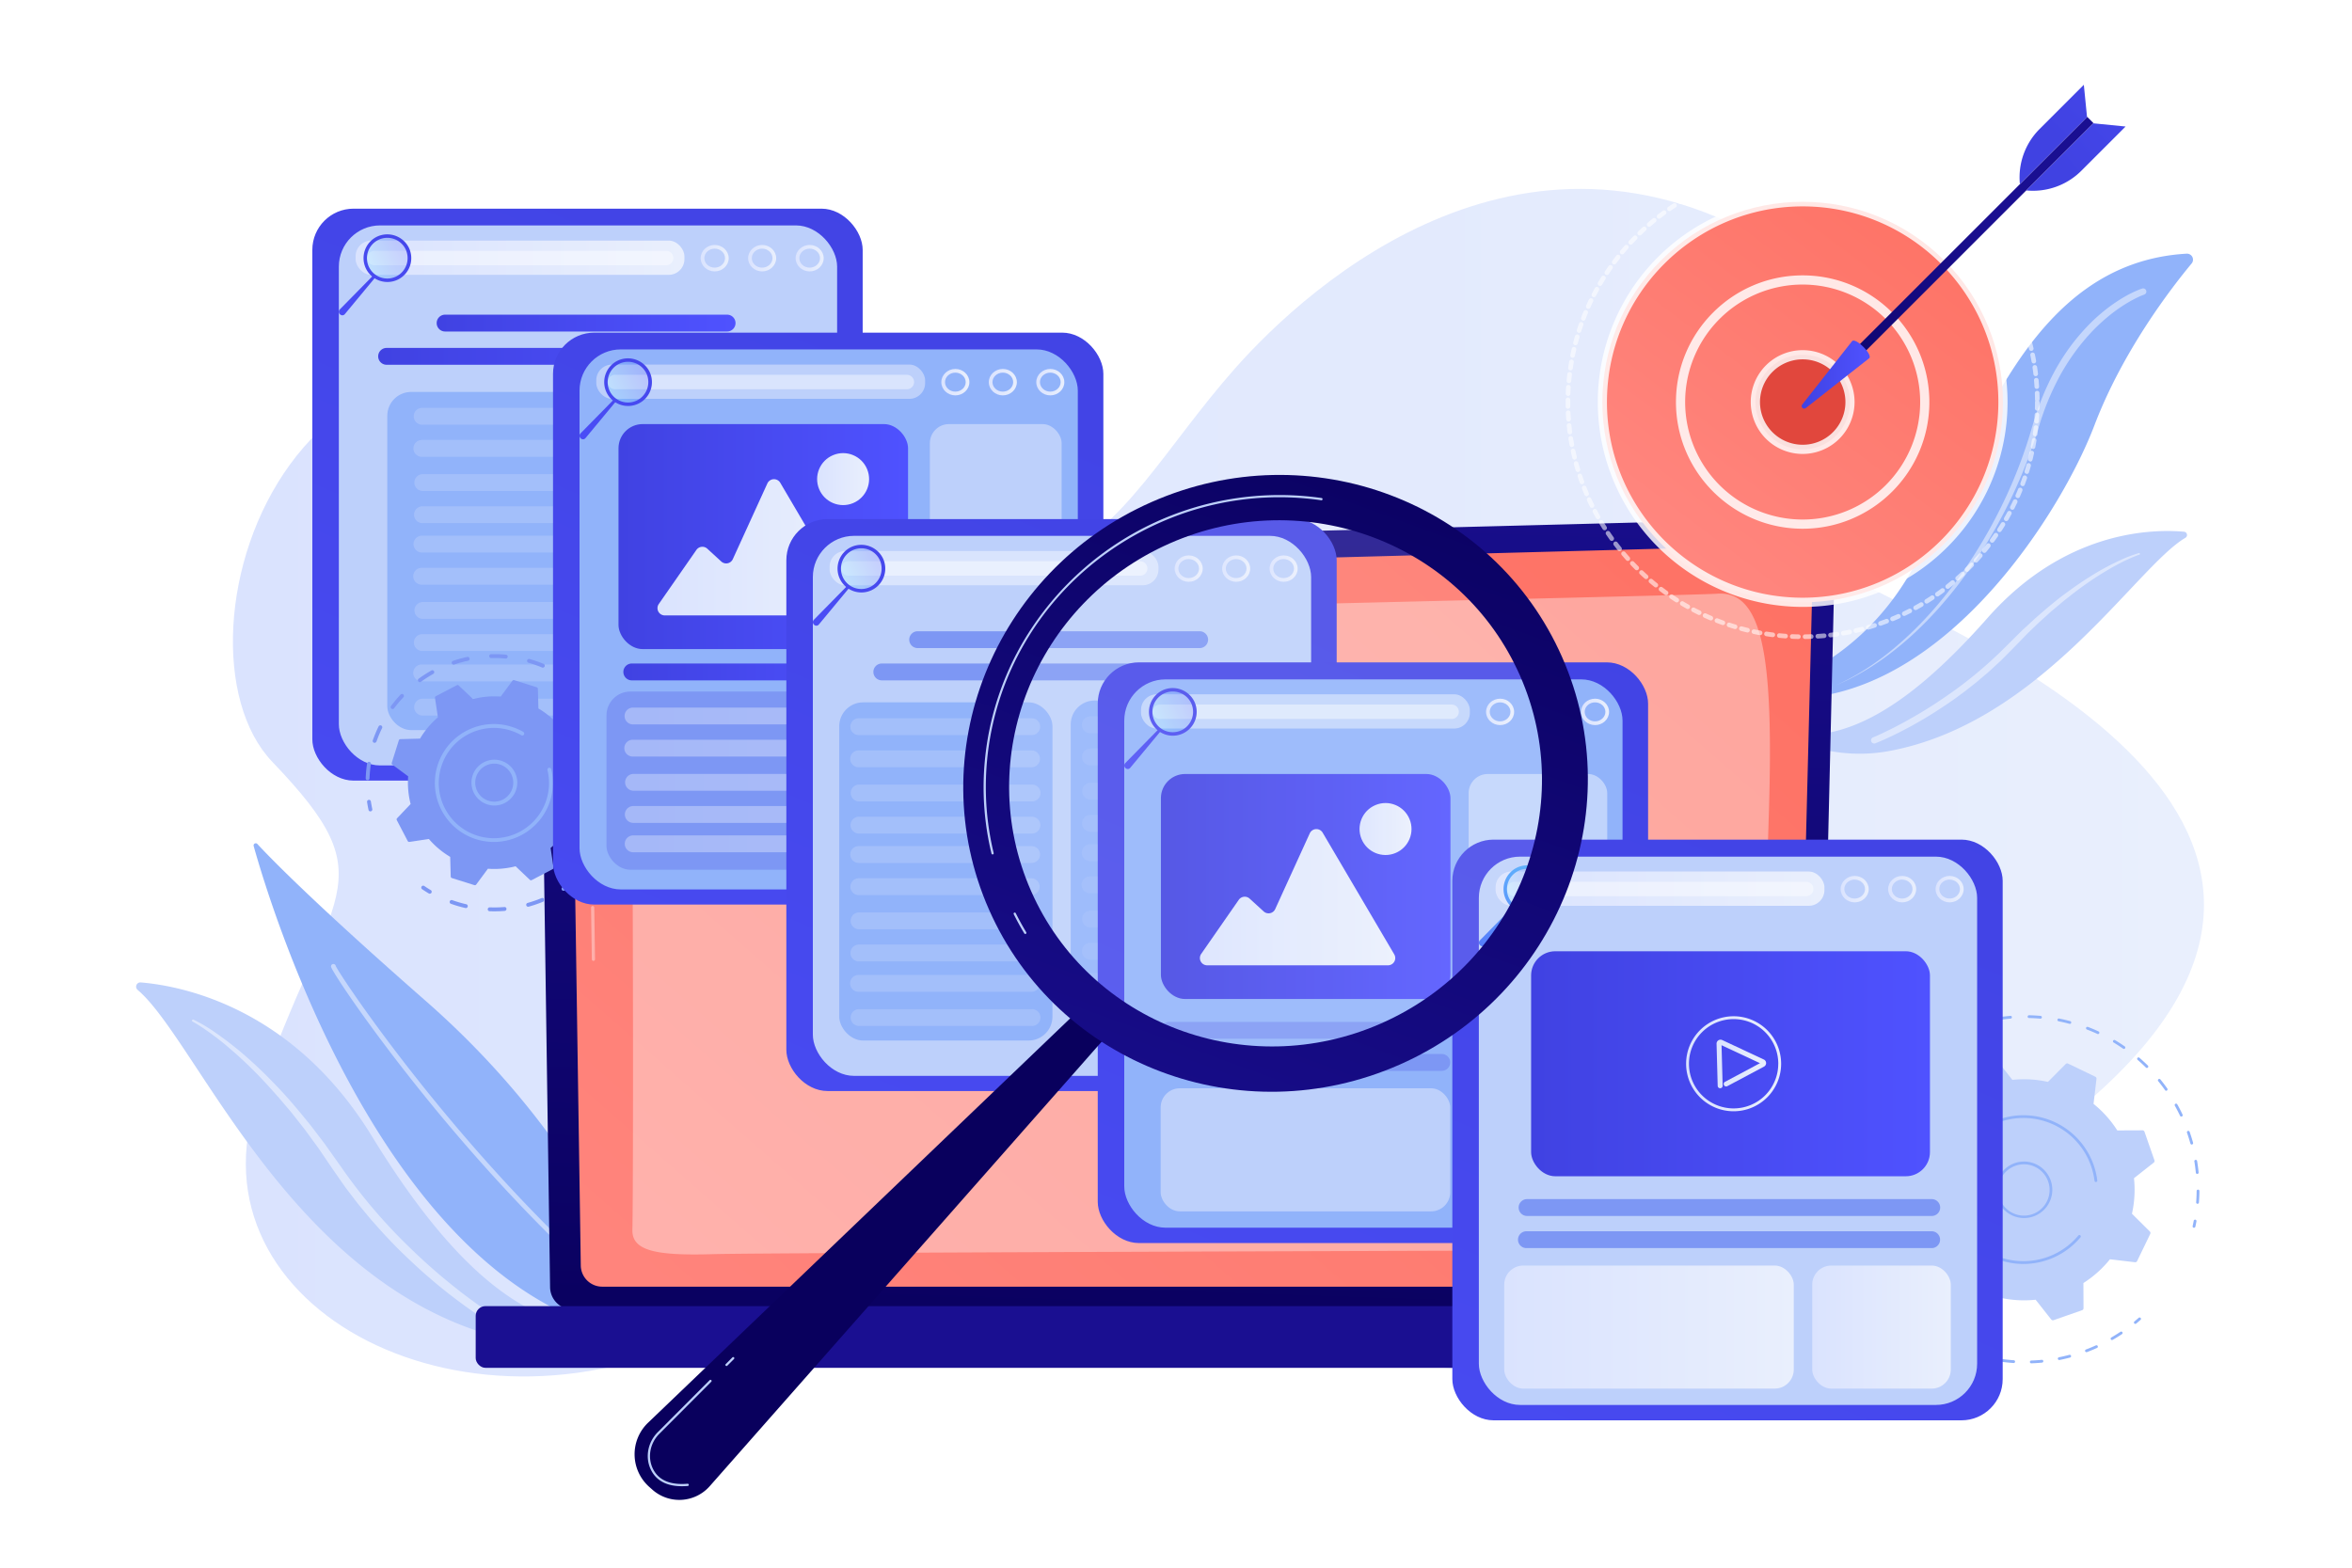 <svg xmlns="http://www.w3.org/2000/svg" xmlns:xlink="http://www.w3.org/1999/xlink" viewBox="0 0 2475 1650"><defs><style>.cls-1,.cls-15,.cls-22,.cls-24,.cls-5,.cls-8,.cls-80{fill:#fff}.cls-2{fill:url(#linear-gradient)}.cls-3{fill:#91b3fa}.cls-21,.cls-4{fill:#bdd0fb}.cls-5{opacity:.47}.cls-6{fill:url(#linear-gradient-2)}.cls-7{fill:url(#linear-gradient-3)}.cls-8{opacity:.37}.cls-9{fill:url(#linear-gradient-4)}.cls-10{fill:url(#linear-gradient-5)}.cls-11{fill:url(#linear-gradient-6)}.cls-12{fill:url(#linear-gradient-7)}.cls-13{fill:url(#linear-gradient-8)}.cls-14{fill:url(#linear-gradient-9)}.cls-15,.cls-21,.cls-39,.cls-40,.cls-41,.cls-42,.cls-43,.cls-55{opacity:.43}.cls-16{fill:url(#linear-gradient-10)}.cls-17,.cls-37,.cls-53,.cls-64,.cls-73{opacity:.2}.cls-17{fill:url(#linear-gradient-11)}.cls-18{fill:url(#linear-gradient-12)}.cls-19{fill:url(#linear-gradient-13)}.cls-20{fill:url(#linear-gradient-14)}.cls-22{opacity:.57}.cls-23{fill:url(#linear-gradient-15)}.cls-24{opacity:.83}.cls-25{fill:url(#linear-gradient-16)}.cls-26{fill:url(#linear-gradient-17)}.cls-27{fill:url(#linear-gradient-18)}.cls-28{fill:url(#linear-gradient-19)}.cls-29{fill:url(#linear-gradient-20)}.cls-30{fill:url(#linear-gradient-21)}.cls-31{fill:#7d97f4}.cls-32{fill:url(#linear-gradient-22)}.cls-33{fill:url(#linear-gradient-23)}.cls-34{fill:url(#linear-gradient-24)}.cls-35{fill:url(#linear-gradient-25)}.cls-36{fill:url(#linear-gradient-26)}.cls-37{fill:url(#linear-gradient-27)}.cls-38{fill:url(#linear-gradient-28)}.cls-39{fill:url(#linear-gradient-29)}.cls-40{fill:url(#linear-gradient-30)}.cls-41{fill:url(#linear-gradient-31)}.cls-42{fill:url(#linear-gradient-32)}.cls-43{fill:url(#linear-gradient-33)}.cls-44{fill:url(#linear-gradient-34)}.cls-45{fill:url(#linear-gradient-35)}.cls-46{fill:url(#linear-gradient-36)}.cls-47{fill:url(#linear-gradient-37)}.cls-48{fill:url(#linear-gradient-38)}.cls-49{fill:url(#linear-gradient-39)}.cls-50{fill:url(#linear-gradient-40)}.cls-51{fill:url(#linear-gradient-41)}.cls-52{fill:url(#linear-gradient-42)}.cls-53{fill:url(#linear-gradient-43)}.cls-54{fill:url(#linear-gradient-44)}.cls-56{fill:url(#linear-gradient-45)}.cls-57{fill:url(#linear-gradient-46)}.cls-58{fill:url(#linear-gradient-47)}.cls-59{fill:url(#linear-gradient-48)}.cls-60{fill:url(#linear-gradient-49)}.cls-61{fill:url(#linear-gradient-50)}.cls-62{fill:url(#linear-gradient-51)}.cls-63{fill:url(#linear-gradient-52)}.cls-64{fill:url(#linear-gradient-53)}.cls-65{fill:url(#linear-gradient-54)}.cls-66{fill:url(#linear-gradient-55)}.cls-67{fill:url(#linear-gradient-56)}.cls-68{fill:url(#linear-gradient-57)}.cls-69{fill:url(#linear-gradient-58)}.cls-70{fill:url(#linear-gradient-59)}.cls-71{fill:url(#linear-gradient-60)}.cls-72{fill:url(#linear-gradient-61)}.cls-73{fill:url(#linear-gradient-62)}.cls-74{fill:url(#linear-gradient-63)}.cls-75{fill:url(#linear-gradient-64)}.cls-76{fill:url(#linear-gradient-65)}.cls-77{fill:url(#linear-gradient-66)}.cls-78{fill:url(#linear-gradient-67)}.cls-79{fill:url(#linear-gradient-68)}.cls-80{opacity:.12}.cls-81{fill:url(#linear-gradient-69)}</style><linearGradient id="linear-gradient" x1="245.09" x2="2319.21" y1="823.8" y2="823.8" gradientUnits="userSpaceOnUse"><stop offset="0" stop-color="#dae3fe"/><stop offset="1" stop-color="#e9effd"/></linearGradient><linearGradient id="linear-gradient-2" x1="1224.55" x2="1259.88" y1="1465.6" y2="393.69" gradientUnits="userSpaceOnUse"><stop offset="0" stop-color="#09005d"/><stop offset="1" stop-color="#1a0f91"/></linearGradient><linearGradient id="linear-gradient-3" x1="1805.68" x2="130.04" y1="350.16" y2="2264.04" gradientUnits="userSpaceOnUse"><stop offset="0" stop-color="#fe7062"/><stop offset="1" stop-color="#ff928e"/></linearGradient><linearGradient id="linear-gradient-4" x1="1258.78" x2="1258.78" y1="659.12" y2="1373.73" xlink:href="#linear-gradient-2"/><linearGradient id="linear-gradient-5" x1="835.09" x2="89.53" y1="6.68" y2="1773.6" gradientUnits="userSpaceOnUse"><stop offset="0" stop-color="#4042e2"/><stop offset="1" stop-color="#4f52ff"/></linearGradient><linearGradient id="linear-gradient-6" x1="374.2" x2="720.23" y1="271.24" y2="271.24" xlink:href="#linear-gradient"/><linearGradient id="linear-gradient-7" x1="737.29" x2="766.81" y1="271.74" y2="271.74" xlink:href="#linear-gradient"/><linearGradient id="linear-gradient-8" x1="787.24" x2="816.77" y1="271.74" y2="271.74" xlink:href="#linear-gradient"/><linearGradient id="linear-gradient-9" x1="837.2" x2="866.72" y1="271.74" y2="271.74" xlink:href="#linear-gradient"/><linearGradient id="linear-gradient-10" x1="432.13" x2="338.4" y1="172.24" y2="400.46" xlink:href="#linear-gradient-5"/><linearGradient id="linear-gradient-11" x1="1901.02" x2="1946.97" y1="1051.38" y2="1051.38" gradientTransform="translate(-1516.72 -779.54)" gradientUnits="userSpaceOnUse"><stop offset="0" stop-color="#53d8ff"/><stop offset="1" stop-color="#3840f7"/></linearGradient><linearGradient id="linear-gradient-12" x1="445.87" x2="352.13" y1="177.88" y2="406.11" xlink:href="#linear-gradient-5"/><linearGradient id="linear-gradient-13" x1="397.67" x2="841.82" y1="375.05" y2="375.05" xlink:href="#linear-gradient-5"/><linearGradient id="linear-gradient-14" x1="459.51" x2="773.99" y1="340.05" y2="340.05" xlink:href="#linear-gradient-5"/><linearGradient id="linear-gradient-15" x1="2080.55" x2="1605.97" y1="179.38" y2="809.45" gradientTransform="translate(854.82 -1217.39) rotate(45)" xlink:href="#linear-gradient-3"/><linearGradient id="linear-gradient-16" x1="2080.55" x2="1605.97" y1="179.38" y2="809.45" gradientTransform="translate(854.82 -1217.39) rotate(45)" xlink:href="#linear-gradient-3"/><linearGradient id="linear-gradient-17" x1="1790.51" x2="1315.94" y1="564.45" y2="1194.53" gradientTransform="translate(1868.01 -1520.18) rotate(76.57)" gradientUnits="userSpaceOnUse"><stop offset="0" stop-color="#e1473d"/><stop offset="1" stop-color="#e9605a"/></linearGradient><linearGradient id="linear-gradient-18" x1="-925.76" x2="-1001.07" y1="3804.76" y2="4110.68" gradientTransform="translate(3068.61 -3833.36)" xlink:href="#linear-gradient-2"/><linearGradient id="linear-gradient-19" x1="1895.91" x2="1967.52" y1="394.26" y2="394.26" xlink:href="#linear-gradient-5"/><linearGradient id="linear-gradient-20" x1="-1009.83" x2="-1041.21" y1="4207.99" y2="4544.53" gradientTransform="translate(-1518.93 2437.87) rotate(-135)" xlink:href="#linear-gradient-5"/><linearGradient id="linear-gradient-21" x1="436.78" x2="405.41" y1="4207.99" y2="4544.53" gradientTransform="matrix(0.71, 0.71, 0.71, -0.71, -1134.81, 2822)" xlink:href="#linear-gradient-5"/><linearGradient id="linear-gradient-22" x1="1088.35" x2="342.79" y1="137.18" y2="1904.09" xlink:href="#linear-gradient-5"/><linearGradient id="linear-gradient-23" x1="990.55" x2="1020.07" y1="402.24" y2="402.24" xlink:href="#linear-gradient"/><linearGradient id="linear-gradient-24" x1="1040.51" x2="1070.03" y1="402.24" y2="402.24" xlink:href="#linear-gradient"/><linearGradient id="linear-gradient-25" x1="1090.47" x2="1119.99" y1="402.24" y2="402.24" xlink:href="#linear-gradient"/><linearGradient id="linear-gradient-26" x1="685.4" x2="591.66" y1="302.74" y2="530.96" xlink:href="#linear-gradient-5"/><linearGradient id="linear-gradient-27" x1="2073.38" x2="2119.34" y1="1278.23" y2="1278.23" gradientTransform="translate(-1435.8 -875.93)" xlink:href="#linear-gradient-11"/><linearGradient id="linear-gradient-28" x1="699.13" x2="605.39" y1="308.38" y2="536.6" xlink:href="#linear-gradient-5"/><linearGradient id="linear-gradient-29" x1="657.24" x2="958.85" y1="753.6" y2="753.6" xlink:href="#linear-gradient"/><linearGradient id="linear-gradient-30" x1="656.98" x2="958.59" y1="787.43" y2="787.43" xlink:href="#linear-gradient"/><linearGradient id="linear-gradient-31" x1="657.81" x2="959.41" y1="823.4" y2="823.4" xlink:href="#linear-gradient"/><linearGradient id="linear-gradient-32" x1="657.54" x2="959.15" y1="857.23" y2="857.23" xlink:href="#linear-gradient"/><linearGradient id="linear-gradient-33" x1="657.1" x2="958.71" y1="888.16" y2="888.16" xlink:href="#linear-gradient"/><linearGradient id="linear-gradient-34" x1="655.68" x2="955.54" y1="707.21" y2="707.21" xlink:href="#linear-gradient-5"/><linearGradient id="linear-gradient-35" x1="650.85" x2="955.54" y1="564.75" y2="564.75" xlink:href="#linear-gradient-5"/><linearGradient id="linear-gradient-36" x1="691.83" x2="897.46" y1="576.05" y2="576.05" xlink:href="#linear-gradient"/><linearGradient id="linear-gradient-37" x1="859.85" x2="914.56" y1="504.27" y2="504.27" gradientTransform="translate(260.51 -301.13) rotate(22.5)" xlink:href="#linear-gradient"/><linearGradient id="linear-gradient-38" x1="1333.88" x2="588.32" y1="333.41" y2="2100.33" xlink:href="#linear-gradient-5"/><linearGradient id="linear-gradient-39" x1="1236.08" x2="1265.6" y1="598.47" y2="598.47" xlink:href="#linear-gradient"/><linearGradient id="linear-gradient-40" x1="1286.04" x2="1315.56" y1="598.47" y2="598.47" xlink:href="#linear-gradient"/><linearGradient id="linear-gradient-41" x1="1336" x2="1365.52" y1="598.47" y2="598.47" xlink:href="#linear-gradient"/><linearGradient id="linear-gradient-42" x1="930.93" x2="837.19" y1="498.97" y2="727.19" xlink:href="#linear-gradient-5"/><linearGradient id="linear-gradient-43" x1="2210.46" x2="2256.41" y1="1561.07" y2="1561.07" gradientTransform="translate(-1781.98 151.69) rotate(-25.51)" xlink:href="#linear-gradient-11"/><linearGradient id="linear-gradient-44" x1="944.66" x2="850.92" y1="504.61" y2="732.83" xlink:href="#linear-gradient-5"/><linearGradient id="linear-gradient-45" x1="1664.02" x2="910.05" y1="483.02" y2="2269.87" xlink:href="#linear-gradient-5"/><linearGradient id="linear-gradient-46" x1="1221.62" x2="1526.31" y1="933.05" y2="933.05" xlink:href="#linear-gradient-5"/><linearGradient id="linear-gradient-47" x1="1262.61" x2="1468.23" y1="944.34" y2="944.34" xlink:href="#linear-gradient"/><linearGradient id="linear-gradient-48" x1="1430.62" x2="1485.33" y1="872.56" y2="872.56" gradientTransform="translate(444.9 -491.52) rotate(22.5)" xlink:href="#linear-gradient"/><linearGradient id="linear-gradient-49" x1="1563.77" x2="1593.3" y1="749.27" y2="749.27" xlink:href="#linear-gradient"/><linearGradient id="linear-gradient-50" x1="1613.73" x2="1643.25" y1="749.27" y2="749.27" xlink:href="#linear-gradient"/><linearGradient id="linear-gradient-51" x1="1663.69" x2="1693.21" y1="749.27" y2="749.27" xlink:href="#linear-gradient"/><linearGradient id="linear-gradient-52" x1="1258.62" x2="1164.88" y1="649.76" y2="877.99" xlink:href="#linear-gradient-5"/><linearGradient id="linear-gradient-53" x1="2441.25" x2="2487.2" y1="1838.31" y2="1838.31" gradientTransform="translate(-1230.42 -1089)" xlink:href="#linear-gradient-11"/><linearGradient id="linear-gradient-54" x1="1272.35" x2="1178.62" y1="655.41" y2="883.63" xlink:href="#linear-gradient-5"/><linearGradient id="linear-gradient-55" x1="2037.15" x2="1283.18" y1="669.58" y2="2456.44" xlink:href="#linear-gradient-5"/><linearGradient id="linear-gradient-56" x1="1611.18" x2="2030.88" y1="1119.61" y2="1119.61" xlink:href="#linear-gradient-5"/><linearGradient id="linear-gradient-57" x1="1573.82" x2="1919.84" y1="935.34" y2="935.34" xlink:href="#linear-gradient"/><linearGradient id="linear-gradient-58" x1="1936.9" x2="1966.42" y1="935.83" y2="935.83" xlink:href="#linear-gradient"/><linearGradient id="linear-gradient-59" x1="1986.86" x2="2016.38" y1="935.83" y2="935.83" xlink:href="#linear-gradient"/><linearGradient id="linear-gradient-60" x1="2036.82" x2="2066.34" y1="935.83" y2="935.83" xlink:href="#linear-gradient"/><linearGradient id="linear-gradient-61" x1="1631.75" x2="1538.01" y1="836.33" y2="1064.56" gradientTransform="matrix(1, 0, 0, 1, 0, 0)" xlink:href="#linear-gradient-11"/><linearGradient id="linear-gradient-62" x1="2697.64" x2="2743.6" y1="2167.38" y2="2167.38" gradientTransform="translate(-1781.98 151.69) rotate(-25.51)" xlink:href="#linear-gradient-11"/><linearGradient id="linear-gradient-63" x1="1645.48" x2="1551.75" y1="841.97" y2="1070.2" gradientTransform="matrix(1, 0, 0, 1, 0, 0)" xlink:href="#linear-gradient-11"/><linearGradient id="linear-gradient-64" x1="1582.89" x2="1887.58" y1="1396.76" y2="1396.76" xlink:href="#linear-gradient"/><linearGradient id="linear-gradient-65" x1="1906.99" x2="2052.81" y1="1396.76" y2="1396.76" xlink:href="#linear-gradient"/><linearGradient id="linear-gradient-66" x1="1774.29" x2="1874.28" y1="1119.61" y2="1119.61" xlink:href="#linear-gradient"/><linearGradient id="linear-gradient-67" x1="1806.33" x2="1858.42" y1="1119.83" y2="1119.83" xlink:href="#linear-gradient"/><linearGradient id="linear-gradient-68" x1="935.95" x2="963.44" y1="954.03" y2="365.06" xlink:href="#linear-gradient-2"/><linearGradient id="linear-gradient-69" x1="1503.76" x2="1162.16" y1="382.65" y2="1317.14" xlink:href="#linear-gradient-2"/></defs><title>url-submission</title><g id="Background"><rect width="2475" height="1650" class="cls-1"/></g><g id="Illustration"><path d="M1970.6,620c-117.37-61.1,82-239.53-89.66-351.68-271.31-177.23-502,29.81-581.38,119.51C1153,553.52,1127.52,730,721,467.94S163.82,673.88,286.69,802,347.81,932.39,270.91,1155s223.77,380.25,484.92,241.64,225.15-153,571.22-8.07,596.66-29,815.08-186C2577.36,889.74,2088,681.11,1970.6,620Z" class="cls-2"/><path d="M2247,1393.4a1.46,1.46,0,0,1-.93-2.59c1.5-1.24,3-2.49,4.42-3.77a1.46,1.46,0,1,1,1.93,2.19q-2.21,1.95-4.49,3.84A1.47,1.47,0,0,1,2247,1393.4Z" class="cls-3"/><path d="M2137.41,1434.9a1.47,1.47,0,0,1,0-2.93c3.74-.13,7.52-.37,11.24-.74a1.47,1.47,0,0,1,.29,2.92c-3.79.37-7.63.62-11.43.75Zm-18.44-.32h-.11c-3.79-.26-7.62-.64-11.39-1.14a1.46,1.46,0,0,1-1.26-1.64,1.44,1.44,0,0,1,1.64-1.26c3.71.49,7.48.86,11.21,1.12a1.46,1.46,0,0,1-.09,2.92Zm48-3.15a1.46,1.46,0,0,1-.29-2.9c3.66-.74,7.35-1.6,11-2.57a1.47,1.47,0,0,1,.76,2.83c-3.68,1-7.44,1.86-11.15,2.61Zm-77.48-1.31a1.24,1.24,0,0,1-.33,0c-3.7-.87-7.41-1.88-11.06-3a1.47,1.47,0,0,1,.86-2.81c3.58,1.09,7.24,2.08,10.87,2.94a1.46,1.46,0,0,1-.34,2.89Zm106.1-6.95a1.46,1.46,0,0,1-.52-2.83l1-.38c3.16-1.22,6.34-2.54,9.43-3.94a1.46,1.46,0,0,1,1.2,2.67c-3.14,1.42-6.36,2.77-9.58,4l-1,.38A1.37,1.37,0,0,1,2195.61,1423.17Zm-134.42-2.25a1.46,1.46,0,0,1-.57-.12c-3.51-1.47-7-3.06-10.41-4.74a1.46,1.46,0,1,1,1.29-2.62c3.35,1.65,6.8,3.22,10.25,4.66a1.47,1.47,0,0,1-.56,2.82Zm161.32-10.52a1.5,1.5,0,0,1-1.27-.73,1.48,1.48,0,0,1,.54-2c3.24-1.87,6.45-3.87,9.56-5.94a1.46,1.46,0,1,1,1.63,2.43c-3.16,2.11-6.43,4.14-9.72,6A1.55,1.55,0,0,1,2222.51,1410.4Zm-187.77-3.16a1.47,1.47,0,0,1-.77-.23c-3.23-2-6.43-4.16-9.51-6.37a1.46,1.46,0,0,1,1.7-2.38c3,2.17,6.18,4.28,9.36,6.27a1.47,1.47,0,0,1-.78,2.71Zm-23.86-17.8a1.46,1.46,0,0,1-1-.37c-2.85-2.51-5.66-5.15-8.34-7.83a1.46,1.46,0,1,1,2.07-2.07c2.64,2.64,5.4,5.23,8.21,7.71a1.46,1.46,0,0,1-1,2.56ZM1990.26,1368a1.46,1.46,0,0,1-1.14-.54c-2.39-2.94-4.72-6-6.93-9.09a1.46,1.46,0,1,1,2.38-1.7c2.18,3,4.47,6,6.83,8.94a1.46,1.46,0,0,1-.22,2.06A1.39,1.39,0,0,1,1990.26,1368Zm-16.82-24.56a1.44,1.44,0,0,1-1.27-.74c-1.88-3.3-3.68-6.7-5.35-10.11a1.46,1.46,0,0,1,2.63-1.29c1.64,3.36,3.41,6.71,5.27,10a1.46,1.46,0,0,1-1.28,2.19Zm-12.59-27a1.47,1.47,0,0,1-1.37-1c-1.33-3.58-2.55-7.23-3.65-10.85a1.47,1.47,0,0,1,2.81-.85c1.07,3.57,2.28,7.16,3.59,10.68a1.46,1.46,0,0,1-.87,1.88A1.29,1.29,0,0,1,1960.85,1316.44Zm-8.06-28.68a1.46,1.46,0,0,1-1.44-1.18c-.72-3.71-1.34-7.52-1.83-11.3a1.46,1.46,0,1,1,2.9-.38c.49,3.72,1.1,7.46,1.81,11.12a1.47,1.47,0,0,1-1.16,1.72A1.32,1.32,0,0,1,1952.79,1287.76Zm-3.26-29.6a1.48,1.48,0,0,1-1.47-1.42c0-1.65-.06-3.29-.06-4.93,0-2.18,0-4.38.12-6.52a1.47,1.47,0,0,1,1.46-1.42h.05a1.46,1.46,0,0,1,1.41,1.52c-.07,2.12-.11,4.27-.11,6.42,0,1.61,0,3.23.06,4.84a1.46,1.46,0,0,1-1.42,1.51Z" class="cls-3"/><path d="M1951.2,1228.32l-.21,0a1.45,1.45,0,0,1-1.24-1.65q.4-2.93.9-5.83a1.47,1.47,0,1,1,2.89.5c-.33,1.9-.63,3.82-.89,5.73A1.47,1.47,0,0,1,1951.2,1228.32Z" class="cls-3"/><path d="M2023,1107.21a1.46,1.46,0,0,1-.87-2.64q2.37-1.75,4.8-3.44a1.46,1.46,0,1,1,1.66,2.41c-1.59,1.1-3.17,2.23-4.72,3.38A1.49,1.49,0,0,1,2023,1107.21Z" class="cls-3"/><path d="M2312.47,1267h-.12a1.46,1.46,0,0,1-1.34-1.57c.3-3.94.47-7.93.51-11.89a1.47,1.47,0,0,1,1.47-1.45h0a1.46,1.46,0,0,1,1.45,1.48c0,4-.22,8.08-.52,12.08A1.46,1.46,0,0,1,2312.47,1267Zm-.33-31.45a1.46,1.46,0,0,1-1.46-1.32c-.39-3.92-.91-7.89-1.56-11.79a1.46,1.46,0,1,1,2.89-.48c.66,4,1.19,8,1.58,12a1.46,1.46,0,0,1-1.31,1.6Zm-5.79-30.91a1.47,1.47,0,0,1-1.41-1.08c-1.05-3.79-2.26-7.61-3.56-11.35a1.46,1.46,0,1,1,2.76-1c1.33,3.8,2.55,7.68,3.62,11.54a1.45,1.45,0,0,1-1,1.8A1.39,1.39,0,0,1,2306.35,1204.68Zm-11-29.47a1.46,1.46,0,0,1-1.32-.84c-1.69-3.57-3.53-7.13-5.45-10.58a1.46,1.46,0,1,1,2.56-1.42c2,3.5,3.82,7.12,5.54,10.75a1.47,1.47,0,0,1-.7,2A1.56,1.56,0,0,1,2295.35,1175.21Zm-15.87-27.15a1.46,1.46,0,0,1-1.2-.62c-2.28-3.22-4.7-6.4-7.19-9.46a1.46,1.46,0,1,1,2.27-1.85c2.53,3.11,5,6.35,7.31,9.62a1.46,1.46,0,0,1-.35,2A1.4,1.4,0,0,1,2279.48,1148.06Zm-20.34-24a1.48,1.48,0,0,1-1-.42c-2.8-2.78-5.74-5.5-8.72-8.08a1.46,1.46,0,0,1,1.91-2.22c3,2.63,6,5.4,8.87,8.21a1.47,1.47,0,0,1-1,2.51ZM2235,1104a1.41,1.41,0,0,1-.83-.26c-3.25-2.25-6.61-4.42-10-6.46a1.46,1.46,0,0,1,1.51-2.51c3.44,2.07,6.86,4.27,10.16,6.56a1.47,1.47,0,0,1-.84,2.67Zm-190.59-10.41a1.46,1.46,0,0,1-.7-2.75c3.52-1.91,7.16-3.73,10.81-5.41a1.46,1.46,0,1,1,1.22,2.66c-3.59,1.65-7.17,3.44-10.64,5.32A1.34,1.34,0,0,1,2044.37,1093.6Zm163.3-5.22a1.36,1.36,0,0,1-.61-.14c-3.59-1.66-7.27-3.22-11-4.64a1.47,1.47,0,1,1,1.06-2.74c3.74,1.45,7.49,3,11.13,4.73a1.46,1.46,0,0,1-.62,2.79ZM2073.2,1081a1.46,1.46,0,0,1-.47-2.85c3.81-1.29,7.7-2.46,11.58-3.49a1.46,1.46,0,1,1,.75,2.83c-3.81,1-7.64,2.17-11.39,3.43A1.33,1.33,0,0,1,2073.2,1081Zm104.91-3.37a1.58,1.58,0,0,1-.38-.05c-3.82-1-7.72-1.93-11.59-2.7a1.47,1.47,0,0,1,.57-2.88c3.94.79,7.9,1.71,11.78,2.75a1.47,1.47,0,0,1-.38,2.88Zm-74.36-4.09a1.46,1.46,0,0,1-.22-2.91c4-.61,8-1.1,12-1.44a1.43,1.43,0,0,1,1.58,1.33,1.46,1.46,0,0,1-1.33,1.58c-3.93.34-7.91.82-11.81,1.42Zm43.38-1.4H2147c-3.93-.35-7.93-.57-11.88-.66a1.45,1.45,0,0,1-1.43-1.49,1.49,1.49,0,0,1,1.49-1.44c4,.09,8.08.32,12.08.67a1.46,1.46,0,0,1-.13,2.92Z" class="cls-3"/><path d="M2308.74,1292.21a1.1,1.1,0,0,1-.31,0,1.46,1.46,0,0,1-1.12-1.74c.42-1.89.8-3.79,1.16-5.7a1.47,1.47,0,0,1,2.88.55q-.54,2.9-1.18,5.78A1.46,1.46,0,0,1,2308.74,1292.21Z" class="cls-3"/><path d="M2262.72,1298.66a2.18,2.18,0,0,0-.43-2.5l-18.84-18.7a115.48,115.48,0,0,0,2.13-37.4l20.83-16.43a2.18,2.18,0,0,0,.7-2.43l-10.49-30.06a2.2,2.2,0,0,0-2.07-1.47l-26.53.11a115.41,115.41,0,0,0-25-27.94l3.11-26.36a2.17,2.17,0,0,0-1.22-2.22l-28.68-13.83a2.18,2.18,0,0,0-2.5.43l-18.69,18.84a115.55,115.55,0,0,0-37.41-2.13l-16.43-20.83a2.19,2.19,0,0,0-2.43-.71l-30.06,10.5a2.18,2.18,0,0,0-1.46,2.07l.1,26.53a115.6,115.6,0,0,0-27.94,25l-26.36-3.11a2.18,2.18,0,0,0-2.22,1.22L1997,1205.88a2.2,2.2,0,0,0,.43,2.5l18.84,18.69a115.83,115.83,0,0,0-2.13,37.41l-20.82,16.43a2.16,2.16,0,0,0-.71,2.43l10.5,30.06a2.16,2.16,0,0,0,2.07,1.46l26.52-.1a116,116,0,0,0,25,27.94l-3.1,26.36a2.19,2.19,0,0,0,1.21,2.22l28.68,13.83a2.2,2.2,0,0,0,2.5-.43l18.69-18.84a115.83,115.83,0,0,0,37.41,2.13l16.43,20.82a2.18,2.18,0,0,0,2.43.71L2191,1379a2.18,2.18,0,0,0,1.47-2.07l-.11-26.52a115.83,115.83,0,0,0,27.94-25l26.36,3.1a2.18,2.18,0,0,0,2.22-1.21Z" class="cls-4"/><path d="M2129.93,1282a29.73,29.73,0,1,1,16.33-4.91A29.75,29.75,0,0,1,2129.93,1282Zm-.1-56.55a27,27,0,1,0,5.43.56A26.64,26.64,0,0,0,2129.83,1225.45Z" class="cls-3"/><path d="M2129.32,1330.33a78.27,78.27,0,1,1,77.46-89.31c.07.47.13.94.19,1.42a1.09,1.09,0,0,1,0,.18,1.46,1.46,0,0,1-1.28,1.45,1.48,1.48,0,0,1-1.64-1.27,76.17,76.17,0,0,0-3.66-15.63,75.35,75.35,0,1,0-13.29,73.16,1.47,1.47,0,0,1,2.25,1.88,78.41,78.41,0,0,1-60,28.12Z" class="cls-3"/><path d="M144.75,1041.81A4.47,4.47,0,0,1,148,1034c43.86,3.65,160.35,26.41,243.33,161.88,104.11,170,181.27,200.89,248.83,203.49,0,0-68.06,27.58-148.32-2.25C294.82,1323.85,203.71,1091.45,144.75,1041.81Z" class="cls-4"/><path d="M203.53,1073.1a175.32,175.32,0,0,1,24,14.37l2.89,2,2.82,2.07,5.63,4.13q5.52,4.27,11,8.64a468.18,468.18,0,0,1,40.71,38.21c13,13.33,24.81,27.76,36.53,42.22l8.46,11.1,4.23,5.56,2.11,2.78,2,2.84L360,1229.71a562.74,562.74,0,0,0,71.42,83.62c13.14,12.83,26.86,25.09,41.13,36.65,3.54,2.92,7.17,5.73,10.75,8.6s7.29,5.58,11,8.34,7.4,5.43,11.16,8,7.57,5.23,11.3,7.63l.11.07a4.33,4.33,0,0,1-4.6,7.33c-8.13-5-15.74-10.24-23.35-15.71-3.76-2.77-7.51-5.54-11.23-8.36s-7.39-5.69-11-8.62c-14.55-11.68-28.47-24.13-41.84-37.13-6.78-6.42-13.18-13.2-19.63-20-3.18-3.41-6.23-6.94-9.36-10.41l-4.66-5.22c-1.55-1.73-3-3.57-4.5-5.36l-8.92-10.78c-2.94-3.62-5.69-7.4-8.55-11.09l-4.24-5.57c-.7-.93-1.44-1.84-2.11-2.79l-2-2.88-8-11.49c-2.7-3.84-5.25-7.63-7.84-11.44l-7.77-11.43-1.94-2.85-2-2.79-4.08-5.57-8.14-11.15-8.52-10.87c-2.85-3.61-5.63-7.29-8.65-10.76L295,1157.2c-1.46-1.78-3-3.48-4.54-5.2l-4.6-5.14a462,462,0,0,0-39.05-39q-5.22-4.51-10.49-9l-5.4-4.3-2.69-2.16-2.77-2c-1.85-1.37-3.67-2.78-5.55-4.1l-5.67-3.92c-3.83-2.5-7.71-5.08-11.7-7.18l0,0a1.16,1.16,0,0,1,1-2.07Z" class="cls-5"/><path d="M266.93,890.45c18.77,67.19,143.71,477.68,405.74,515.79a10.77,10.77,0,0,0,11.75-14.09c-16.22-48.37-76.47-198.44-236.24-338.49C332.9,952.61,286.17,904.87,270.8,888.28A2.28,2.28,0,0,0,266.93,890.45Z" class="cls-3"/><path d="M684.48,1394.65a2.42,2.42,0,0,1-1.62-.55c-98.6-79.19-183.61-175.54-237.56-242.43-58-71.87-96.57-130.19-96.95-134.28a2.5,2.5,0,0,1,4.94-.75c3.42,8.92,145.43,223.16,332.7,373.56a2.5,2.5,0,0,1-1.51,4.45ZM353.33,1016.92h0Z" class="cls-5"/><path d="M1838.64,730.69s117.91-17.48,181.23-145.84C2081.42,460.09,2137.23,276.27,2301,267a6.33,6.33,0,0,1,5.23,10.36c-20.89,25.1-72.33,91.58-102.26,170.27C2165.72,548.1,2023.57,770.32,1838.64,730.69Z" class="cls-3"/><path d="M2256.09,310.18l-.31.1-.44.16c-.3.1-.6.22-.91.35-.62.23-1.24.5-1.86.76-1.24.54-2.48,1.1-3.71,1.71q-3.69,1.78-7.29,3.83a154.72,154.72,0,0,0-13.94,8.94c-4.51,3.2-8.82,6.68-13,10.31s-8.2,7.45-12.09,11.41A226,226,0,0,0,2164.23,402a277.81,277.81,0,0,0-13.3,30.67l-2.78,7.91-2.51,8-2.53,8.11c-.84,2.72-1.69,5.43-2.62,8.12a513.63,513.63,0,0,1-25.85,63l-3.78,7.63-3.94,7.54c-1.29,2.53-2.67,5-4,7.5s-2.71,5-4.15,7.43c-5.61,9.87-11.61,19.51-17.81,29s-12.9,18.67-19.77,27.7-14.18,17.71-21.71,26.19-15.5,16.55-23.72,24.35a335.12,335.12,0,0,1-25.89,22,273.43,273.43,0,0,1-28.09,19.06,242.13,242.13,0,0,1-30.26,15.26,241.21,241.21,0,0,0,29.82-16,272.93,272.93,0,0,0,27.48-19.67q13.13-10.65,25.21-22.48t23.08-24.64q11-12.84,21-26.4t19.07-27.84c6-9.51,11.81-19.14,17.22-29,1.39-2.44,2.66-4.95,4-7.43s2.65-5,3.89-7.47l3.79-7.53,3.64-7.61a508.52,508.52,0,0,0,24.62-62.67c.88-2.67,1.68-5.35,2.47-8.05s1.56-5.34,2.41-8.09l2.51-8.19,2.77-8.11a282.2,282.2,0,0,1,13.4-31.57,233,233,0,0,1,17.52-29.58,219.15,219.15,0,0,1,21.91-26.57,184,184,0,0,1,26.19-22.45,163.24,163.24,0,0,1,14.67-9.2c1.26-.72,2.56-1.37,3.83-2s2.6-1.3,3.93-1.9,2.66-1.2,4-1.76c.68-.27,1.37-.55,2.07-.81l1.08-.39.56-.19.7-.21a3.34,3.34,0,0,1,2,6.37Z" class="cls-5"/><path d="M2299.69,566.06a3.46,3.46,0,0,0-1.46-6.42c-33.9-3-125.65-1.23-206.89,90.91-101.93,115.61-164.82,128.9-216.63,121.89,0,0,48.18,30.06,113.28,18C2147.84,760.91,2248.18,596,2299.69,566.06Z" class="cls-4"/><path d="M2251.23,583.8c-3.32,1.06-6.62,2.51-9.87,3.9l-4.84,2.24c-1.61.75-3.18,1.59-4.77,2.38l-2.38,1.2L2227,594.8l-4.68,2.56q-4.61,2.68-9.18,5.44a356.63,356.63,0,0,0-34.94,24.49L2174,630.6c-1.4,1.1-2.8,2.19-4.15,3.35l-8.18,6.86c-2.76,2.24-5.36,4.68-8,7.05l-7.94,7.14-7.69,7.41-3.84,3.7L2132.3,668l-1.86,1.92-7.43,7.67c-2.49,2.56-4.93,5.11-7.5,7.67l-7.63,7.69-1.9,1.92c-.64.64-1.32,1.24-2,1.85l-4,3.68c-2.67,2.43-5.27,4.94-8,7.31l-8.23,7c-1.39,1.16-2.73,2.37-4.14,3.49l-4.25,3.35c-2.84,2.23-5.63,4.51-8.51,6.69-5.81,4.28-11.59,8.59-17.61,12.58-11.92,8.12-24.17,15.75-36.81,22.71-3.15,1.75-6.36,3.4-9.54,5.1s-6.44,3.26-9.67,4.87c-6.52,3.16-13,6.15-19.87,8.86a3.35,3.35,0,0,1-2.54-6.19l.1,0c3.16-1.34,6.43-2.79,9.62-4.31s6.39-3.07,9.57-4.63,6.32-3.23,9.46-4.89,6.25-3.37,9.33-5.13q18.61-10.35,36.21-22.44a435.13,435.13,0,0,0,65.53-54.18l15.3-15.17,1.91-1.89,2-1.84,4-3.67,7.92-7.33c10.86-9.45,21.76-18.87,33.45-27.3a361.63,361.63,0,0,1,36.1-23.68q4.74-2.6,9.51-5.12l4.84-2.4,2.42-1.2,2.46-1.11a136.9,136.9,0,0,1,20.21-7.76.9.9,0,0,1,.52,1.72Z" class="cls-5"/><path d="M1912.64,1354.52a23.84,23.84,0,0,1-23.78,23.76H602.63a23.84,23.84,0,0,1-23.79-23.76l-10.7-739.16c0-13.07,15.4-38.59,43.62-36.67l1257-32.52a59.93,59.93,0,0,1,61.51,61.3Z" class="cls-6"/><path d="M1889.16,1331.72a22.57,22.57,0,0,1-22.5,22.51h-1233a22.57,22.57,0,0,1-22.5-22.51l-10.1-671c1.19-40.38,36.59-54.9,58.05-54l1204.77-32.32a42.13,42.13,0,0,1,43.22,43.11Z" class="cls-7"/><path d="M624.47,1011.34a1.69,1.69,0,0,1-1.7-1.67l-.8-54.42a1.7,1.7,0,0,1,1.67-1.72h0a1.7,1.7,0,0,1,1.7,1.67l.8,54.42a1.7,1.7,0,0,1-1.68,1.72Z" class="cls-8"/><path d="M622.51,878a1.7,1.7,0,0,1-1.7-1.67l-3.06-208.43c.06-13.88,4.34-25,12.71-33,15.24-14.6,39.08-13.86,40.09-13.83l384.75-10.32a1.7,1.7,0,1,1,.09,3.39L670.55,624.47c-1.08-.05-23.53-.73-37.74,12.88-7.68,7.36-11.6,17.63-11.66,30.53l3.06,208.39a1.71,1.71,0,0,1-1.68,1.72Z" class="cls-1"/><path d="M665.46,1294.5c1.3-55.46.81-546.58-2.37-589s62.88-50.37,164.3-55.15,957.14-23.67,979.17-25.45c49.52-4,59.77,70,54.82,230.71-3.72,120.73-9.89,319.62-12.73,411.08a50.47,50.47,0,0,1-50.35,48.92c-205.92.57-995.16,2.83-1047.7,4.39C690.14,1321.81,665,1316.49,665.46,1294.5Z" class="cls-8"/><rect width="1516.41" height="64.95" x="500.57" y="1374.7" class="cls-9" rx="10.26"/><rect width="579.12" height="601.96" x="328.67" y="219.62" class="cls-10" rx="43.37"/><rect width="524.33" height="568.38" x="356.57" y="237.25" class="cls-4" rx="43.37"/><rect width="346.02" height="36.07" x="374.2" y="253.21" class="cls-11" rx="16.53"/><path d="M752.05,285.65c-8.14,0-14.76-6.24-14.76-13.91s6.62-13.91,14.76-13.91,14.76,6.24,14.76,13.91S760.19,285.65,752.05,285.65Zm0-23.95c-6,0-10.9,4.5-10.9,10s4.89,10,10.9,10,10.89-4.5,10.89-10S758.05,261.7,752.05,261.7Z" class="cls-12"/><path d="M802,285.65c-8.14,0-14.77-6.24-14.77-13.91s6.63-13.91,14.77-13.91,14.76,6.24,14.76,13.91S810.14,285.65,802,285.65Zm0-23.95c-6,0-10.9,4.5-10.9,10s4.89,10,10.9,10,10.89-4.5,10.89-10S808,261.7,802,261.7Z" class="cls-13"/><path d="M852,285.65c-8.14,0-14.76-6.24-14.76-13.91s6.62-13.91,14.76-13.91,14.76,6.24,14.76,13.91S860.1,285.65,852,285.65Zm0-23.95c-6,0-10.89,4.5-10.89,10s4.89,10,10.89,10,10.9-4.5,10.9-10S858,261.7,852,261.7Z" class="cls-14"/><path d="M701,279.18H393.93a7.59,7.59,0,1,1,0-15.18H701a7.59,7.59,0,1,1,0,15.18Z" class="cls-15"/><path d="M392.33,290.3l-34.71,35.34a3.57,3.57,0,0,0,.25,5.23l.26.22a3.33,3.33,0,0,0,4.69-.42l31.78-38.34Z" class="cls-16"/><ellipse cx="407.25" cy="271.89" class="cls-17" rx="22.98" ry="22.56" transform="translate(-77.4 201.93) rotate(-25.51)"/><path d="M396.44,249.23a25.11,25.11,0,1,0,33.89,11.65A25.35,25.35,0,0,0,396.44,249.23Zm20,42a21.42,21.42,0,1,1,10.46-28.72A21.62,21.62,0,0,1,416.48,291.22Z" class="cls-18"/><path d="M833,383.92H406.53a8.87,8.87,0,0,1,0-17.73H833a8.87,8.87,0,0,1,0,17.73Z" class="cls-19"/><path d="M765.13,348.91H468.37a8.86,8.86,0,0,1,0-17.72H765.13a8.86,8.86,0,0,1,0,17.72Z" class="cls-20"/><rect width="426.36" height="355.94" x="407.54" y="412.5" class="cls-3" rx="25.14"/><path d="M796,447H444.21a8.86,8.86,0,1,1,0-17.72H796A8.86,8.86,0,1,1,796,447Z" class="cls-21"/><path d="M795.69,480.8H443.89a8.86,8.86,0,0,1,0-17.72h351.8a8.86,8.86,0,0,1,0,17.72Z" class="cls-21"/><path d="M796.7,516.77H444.9a8.86,8.86,0,1,1,0-17.72H796.7a8.86,8.86,0,1,1,0,17.72Z" class="cls-21"/><path d="M796.38,550.6H444.58a8.86,8.86,0,1,1,0-17.72h351.8a8.86,8.86,0,0,1,0,17.72Z" class="cls-21"/><path d="M795.84,581.53H444a8.86,8.86,0,1,1,0-17.72H795.84a8.86,8.86,0,0,1,0,17.72Z" class="cls-21"/><path d="M795.52,615.37H443.71a8.86,8.86,0,1,1,0-17.72H795.52a8.86,8.86,0,0,1,0,17.72Z" class="cls-21"/><path d="M796.53,651.34H444.72a8.87,8.87,0,0,1,0-17.73H796.53a8.87,8.87,0,0,1,0,17.73Z" class="cls-21"/><path d="M796.21,685.17H444.4a8.86,8.86,0,0,1,0-17.72H796.21a8.86,8.86,0,1,1,0,17.72Z" class="cls-21"/><path d="M795.51,717.14H443.7a8.86,8.86,0,0,1,0-17.72H795.51a8.86,8.86,0,0,1,0,17.72Z" class="cls-21"/><path d="M796.52,753.11H444.71a8.86,8.86,0,1,1,0-17.72H796.52a8.86,8.86,0,0,1,0,17.72Z" class="cls-21"/><path d="M1899.29,672.53a2.42,2.42,0,0,1,0-4.83c2.21,0,4.47-.08,6.69-.16a2.42,2.42,0,0,1,.18,4.83c-2.27.08-4.57.14-6.83.16Zm-6.76,0h0c-2.28,0-4.58-.11-6.82-.21a2.42,2.42,0,0,1,.21-4.83c2.21.1,4.46.17,6.7.21a2.42,2.42,0,0,1,0,4.83Zm20.27-.46a2.42,2.42,0,0,1-.15-4.83c2.22-.14,4.46-.32,6.68-.52a2.42,2.42,0,0,1,.44,4.82c-2.26.2-4.55.38-6.81.52ZM1879,671.9h-.17c-2.28-.16-4.57-.36-6.81-.58a2.42,2.42,0,0,1,.48-4.81c2.19.22,4.44.41,6.67.57a2.42,2.42,0,0,1-.17,4.83Zm47.27-1.09A2.41,2.41,0,0,1,1926,666c2.24-.27,4.47-.56,6.64-.88a2.42,2.42,0,1,1,.7,4.78c-2.21.32-4.49.63-6.77.9Zm-60.73-.24-.3,0c-2.27-.29-4.55-.61-6.77-1a2.41,2.41,0,1,1,.74-4.77c2.18.34,4.41.65,6.63.93a2.42,2.42,0,0,1-.3,4.82Zm74.11-1.71a2.42,2.42,0,0,1-.41-4.8c2.19-.38,4.41-.8,6.58-1.24a2.41,2.41,0,1,1,1,4.73c-2.21.45-4.47.88-6.71,1.27A3,3,0,0,1,1939.66,668.86Zm-87.48-.36a3.13,3.13,0,0,1-.43,0c-2.23-.41-4.48-.86-6.71-1.33a2.42,2.42,0,0,1,1-4.73c2.18.47,4.4.9,6.58,1.3a2.42,2.42,0,0,1-.44,4.8Zm100.74-2.33a2.42,2.42,0,0,1-.54-4.78c2.16-.5,4.34-1,6.5-1.6a2.42,2.42,0,0,1,1.22,4.68c-2.2.57-4.43,1.12-6.63,1.63A2.13,2.13,0,0,1,1952.92,666.17Zm-114-.47a2.78,2.78,0,0,1-.57-.07c-2.21-.53-4.44-1.1-6.62-1.69a2.42,2.42,0,0,1,1.26-4.67c2.14.58,4.33,1.14,6.49,1.66a2.42,2.42,0,0,1-.56,4.77Zm127.06-3a2.42,2.42,0,0,1-.67-4.74c2.13-.62,4.28-1.28,6.4-2a2.42,2.42,0,1,1,1.48,4.6c-2.16.7-4.36,1.37-6.53,2A2.33,2.33,0,0,1,1966,662.75Zm-140.12-.58a2.42,2.42,0,0,1-.7-.1c-2.17-.66-4.37-1.35-6.52-2.06a2.42,2.42,0,0,1,1.52-4.59c2.11.7,4.26,1.38,6.39,2a2.42,2.42,0,0,1-.69,4.73Zm153-3.56a2.41,2.41,0,0,1-.8-4.69c2.09-.74,4.21-1.52,6.29-2.31a2.42,2.42,0,1,1,1.73,4.51c-2.13.81-4.28,1.61-6.42,2.36A2.44,2.44,0,0,1,1978.89,658.61ZM1813,657.92a2.33,2.33,0,0,1-.82-.15c-2.16-.77-4.31-1.59-6.42-2.41a2.42,2.42,0,0,1,1.77-4.5c2.06.81,4.18,1.61,6.29,2.37a2.42,2.42,0,0,1-.82,4.69Zm178.48-4.14a2.42,2.42,0,0,1-.92-4.65c2-.84,4.1-1.73,6.13-2.64a2.42,2.42,0,1,1,2,4.41c-2.07.93-4.17,1.84-6.25,2.7A2.52,2.52,0,0,1,1991.5,653.78ZM1800.39,653a2.45,2.45,0,0,1-1-.2c-2.1-.89-4.21-1.82-6.26-2.76a2.42,2.42,0,0,1,2-4.4c2,.93,4.08,1.84,6.14,2.72a2.42,2.42,0,0,1-.94,4.64Zm203.43-4.68a2.42,2.42,0,0,1-1-4.6c2-1,4-2,6-3A2.42,2.42,0,0,1,2011,645c-2,1-4.06,2-6.1,3A2.43,2.43,0,0,1,2003.82,648.28Zm-215.76-1a2.4,2.4,0,0,1-1.07-.25c-2-1-4.11-2.06-6.1-3.11a2.41,2.41,0,1,1,2.25-4.27c2,1,4,2.05,6,3a2.42,2.42,0,0,1-1.07,4.59Zm227.75-5.22a2.41,2.41,0,0,1-1.16-4.53c1.93-1.06,3.89-2.18,5.81-3.3a2.42,2.42,0,1,1,2.44,4.17c-2,1.15-4,2.28-5.92,3.37A2.44,2.44,0,0,1,2015.81,642.09ZM1776.06,641a2.42,2.42,0,0,1-1.18-.31c-2-1.11-4-2.27-5.92-3.43a2.42,2.42,0,0,1,2.49-4.15c1.9,1.14,3.86,2.28,5.8,3.37a2.42,2.42,0,0,1-1.19,4.52Zm251.4-5.73a2.41,2.41,0,0,1-1.28-4.46c1.87-1.17,3.77-2.39,5.62-3.62a2.42,2.42,0,1,1,2.67,4c-1.89,1.25-3.82,2.5-5.73,3.69A2.39,2.39,0,0,1,2027.46,635.26Zm-263-1.23a2.42,2.42,0,0,1-1.3-.38c-1.89-1.21-3.82-2.47-5.71-3.75a2.42,2.42,0,0,1,2.7-4c1.86,1.26,3.75,2.5,5.61,3.69a2.41,2.41,0,0,1-1.3,4.45Zm274.28-6.23a2.41,2.41,0,0,1-1.39-4.39c1.81-1.27,3.63-2.59,5.42-3.92a2.42,2.42,0,0,1,2.89,3.88c-1.83,1.36-3.69,2.7-5.53,4A2.45,2.45,0,0,1,2038.72,627.8Zm-285.5-1.36a2.39,2.39,0,0,1-1.41-.45c-1.84-1.32-3.69-2.69-5.5-4.06a2.42,2.42,0,0,1,2.92-3.85c1.78,1.35,3.59,2.69,5.4,4a2.42,2.42,0,0,1-1.41,4.38Zm296.34-6.7a2.42,2.42,0,0,1-1.49-4.32c1.74-1.37,3.49-2.79,5.2-4.21a2.42,2.42,0,0,1,3.09,3.72c-1.74,1.45-3.53,2.89-5.3,4.29A2.42,2.42,0,0,1,2049.56,619.74Zm-307.13-1.48a2.4,2.4,0,0,1-1.51-.53c-1.75-1.41-3.52-2.88-5.27-4.35a2.42,2.42,0,0,1,3.13-3.69c1.71,1.45,3.45,2.89,5.17,4.27a2.42,2.42,0,0,1-1.52,4.3ZM2060,611.09a2.42,2.42,0,0,1-1.59-4.23c1.67-1.47,3.34-3,5-4.49a2.42,2.42,0,1,1,3.29,3.54c-1.65,1.54-3.36,3.08-5.06,4.58A2.43,2.43,0,0,1,2060,611.09Zm-327.83-1.59a2.4,2.4,0,0,1-1.62-.62c-1.69-1.51-3.38-3.07-5-4.63a2.42,2.42,0,0,1,3.32-3.51c1.62,1.53,3.27,3.06,4.93,4.55a2.41,2.41,0,0,1-1.61,4.21Zm337.74-7.61a2.42,2.42,0,0,1-1.69-4.15c1.59-1.55,3.17-3.15,4.72-4.75a2.42,2.42,0,1,1,3.47,3.36c-1.57,1.63-3.19,3.26-4.81,4.84A2.38,2.38,0,0,1,2069.86,601.89Zm-347.57-1.69a2.41,2.41,0,0,1-1.7-.71c-1.6-1.6-3.2-3.24-4.77-4.89a2.42,2.42,0,0,1,3.51-3.33c1.54,1.62,3.11,3.24,4.67,4.8a2.42,2.42,0,0,1-1.71,4.13Zm357-8.05a2.42,2.42,0,0,1-1.79-4c1.49-1.63,3-3.32,4.46-5a2.41,2.41,0,1,1,3.65,3.16c-1.49,1.73-3,3.44-4.54,5.11A2.41,2.41,0,0,1,2079.26,592.15ZM1713,590.38a2.37,2.37,0,0,1-1.8-.81c-1.52-1.68-3-3.42-4.49-5.14a2.42,2.42,0,1,1,3.68-3.13c1.44,1.69,2.92,3.39,4.4,5.05a2.42,2.42,0,0,1-1.79,4Zm375.11-8.46a2.4,2.4,0,0,1-1.53-.55,2.42,2.42,0,0,1-.34-3.4c1.41-1.72,2.81-3.48,4.18-5.24a2.42,2.42,0,1,1,3.82,3c-1.39,1.79-2.82,3.59-4.26,5.34A2.4,2.4,0,0,1,2088.11,581.92Zm-383.86-1.85a2.43,2.43,0,0,1-1.89-.9c-1.41-1.77-2.82-3.58-4.2-5.38a2.42,2.42,0,0,1,3.85-2.93c1.35,1.78,2.73,3.55,4.12,5.28a2.41,2.41,0,0,1-1.88,3.93Zm392.15-8.86a2.41,2.41,0,0,1-2-3.84c1.31-1.79,2.62-3.63,3.88-5.47a2.42,2.42,0,0,1,4,2.75c-1.29,1.87-2.63,3.75-4,5.57A2.4,2.4,0,0,1,2096.4,571.21Zm-400.32-1.91a2.45,2.45,0,0,1-2-1c-1.31-1.84-2.62-3.72-3.9-5.6a2.42,2.42,0,1,1,4-2.71c1.25,1.85,2.53,3.69,3.82,5.49a2.42,2.42,0,0,1-.55,3.37A2.39,2.39,0,0,1,1696.08,569.3Zm408-9.23a2.47,2.47,0,0,1-1.32-.39,2.43,2.43,0,0,1-.7-3.35c1.21-1.86,2.42-3.77,3.58-5.67a2.41,2.41,0,1,1,4.12,2.52c-1.18,1.94-2.41,3.88-3.65,5.79A2.42,2.42,0,0,1,2104.09,560.07Zm-415.58-2a2.41,2.41,0,0,1-2-1.11c-1.22-1.92-2.43-3.87-3.58-5.8a2.42,2.42,0,1,1,4.14-2.49c1.14,1.9,2.32,3.81,3.52,5.69a2.43,2.43,0,0,1-.74,3.34A2.47,2.47,0,0,1,1688.51,558.11Zm422.65-9.6a2.37,2.37,0,0,1-1.2-.32,2.42,2.42,0,0,1-.89-3.3c1.11-1.92,2.21-3.89,3.27-5.86a2.41,2.41,0,0,1,4.25,2.29c-1.08,2-2.2,4-3.33,6A2.41,2.41,0,0,1,2111.16,548.51Zm-429.59-2a2.4,2.4,0,0,1-2.11-1.23c-1.11-2-2.21-4-3.26-6a2.42,2.42,0,1,1,4.28-2.26c1,2,2.1,3.94,3.19,5.87a2.41,2.41,0,0,1-2.1,3.6Zm436-9.95a2.36,2.36,0,0,1-1.09-.26,2.41,2.41,0,0,1-1.07-3.24c1-2,2-4,2.94-6a2.42,2.42,0,1,1,4.37,2.06c-1,2.06-2,4.13-3,6.15A2.41,2.41,0,0,1,2117.6,536.58Zm-442.33-2a2.43,2.43,0,0,1-2.17-1.35c-1-2-2-4.1-2.92-6.15a2.42,2.42,0,1,1,4.39-2c.92,2,1.89,4,2.87,6a2.42,2.42,0,0,1-2.17,3.49Zm448.09-10.29a2.5,2.5,0,0,1-1-.2,2.42,2.42,0,0,1-1.25-3.18c.89-2,1.77-4.13,2.6-6.2a2.42,2.42,0,0,1,4.48,1.81c-.85,2.11-1.74,4.24-2.65,6.32A2.43,2.43,0,0,1,2123.36,524.31Zm-453.71-2a2.42,2.42,0,0,1-2.23-1.47c-.89-2.08-1.76-4.2-2.58-6.3a2.41,2.41,0,1,1,4.49-1.77c.82,2.05,1.67,4.13,2.54,6.17a2.42,2.42,0,0,1-1.28,3.17A2.44,2.44,0,0,1,1669.65,522.34Zm458.8-10.61a2.54,2.54,0,0,1-.85-.15,2.43,2.43,0,0,1-1.42-3.11c.78-2.1,1.54-4.23,2.26-6.33a2.41,2.41,0,1,1,4.57,1.56c-.73,2.14-1.5,4.32-2.3,6.46A2.41,2.41,0,0,1,2128.45,511.73Zm-463.76-2a2.42,2.42,0,0,1-2.27-1.59c-.77-2.14-1.53-4.31-2.24-6.46a2.42,2.42,0,0,1,4.59-1.52c.7,2.11,1.43,4.23,2.19,6.33a2.4,2.4,0,0,1-2.27,3.24Zm468.14-10.89a2.25,2.25,0,0,1-.72-.11,2.42,2.42,0,0,1-1.59-3c.66-2.11,1.3-4.28,1.9-6.42a2.41,2.41,0,1,1,4.65,1.3c-.61,2.19-1.26,4.4-1.93,6.55A2.42,2.42,0,0,1,2132.83,498.88Zm-472.4-1.95a2.4,2.4,0,0,1-2.31-1.72c-.65-2.16-1.28-4.37-1.88-6.57a2.41,2.41,0,1,1,4.66-1.26c.59,2.15,1.21,4.32,1.85,6.44a2.41,2.41,0,0,1-2.32,3.11Zm476.05-11.07a2.46,2.46,0,0,1-.59-.08,2.41,2.41,0,0,1-1.75-2.93c.54-2.17,1.06-4.36,1.54-6.52a2.42,2.42,0,0,1,4.72,1.05c-.49,2.2-1,4.44-1.57,6.65A2.43,2.43,0,0,1,2136.48,485.86Zm-479.59-2a2.43,2.43,0,0,1-2.35-1.85c-.53-2.21-1-4.45-1.51-6.67a2.41,2.41,0,1,1,4.72-1c.47,2.17,1,4.37,1.49,6.53a2.42,2.42,0,0,1-1.78,2.92A2.78,2.78,0,0,1,1656.89,483.88Zm482.52-11.23a2.49,2.49,0,0,1-.46,0,2.41,2.41,0,0,1-1.91-2.83c.42-2.18.81-4.4,1.18-6.59a2.41,2.41,0,1,1,4.76.78c-.36,2.24-.77,4.5-1.2,6.73A2.42,2.42,0,0,1,2139.41,472.65Zm-485.34-2a2.43,2.43,0,0,1-2.38-2c-.41-2.23-.79-4.49-1.14-6.73a2.41,2.41,0,0,1,4.77-.75c.35,2.2.73,4.42,1.13,6.61a2.42,2.42,0,0,1-1.94,2.81A2.25,2.25,0,0,1,1654.07,470.64Zm487.54-11.34-.33,0a2.42,2.42,0,0,1-2.07-2.72c.3-2.21.58-4.44.82-6.65a2.41,2.41,0,1,1,4.8.52c-.24,2.25-.52,4.54-.83,6.78A2.41,2.41,0,0,1,2141.61,459.3Zm-489.63-2a2.41,2.41,0,0,1-2.39-2.11c-.29-2.26-.55-4.54-.78-6.79a2.42,2.42,0,1,1,4.81-.48c.22,2.2.48,4.44.76,6.65a2.41,2.41,0,0,1-2.09,2.71Zm491.09-11.43h-.2a2.41,2.41,0,0,1-2.21-2.6c.18-2.21.33-4.46.45-6.69a2.42,2.42,0,0,1,4.83.26c-.12,2.27-.28,4.57-.46,6.82A2.42,2.42,0,0,1,2143.07,445.85Zm-492.44-2a2.43,2.43,0,0,1-2.41-2.24c-.16-2.25-.3-4.55-.4-6.82a2.42,2.42,0,1,1,4.83-.22c.1,2.23.23,4.48.39,6.69a2.41,2.41,0,0,1-2.23,2.58Zm493.17-11.48h-.07a2.42,2.42,0,0,1-2.35-2.48c.06-2.21.09-4.47.09-6.7a2.39,2.39,0,0,1,.4-1.32,2.31,2.31,0,0,1-.41-1.31c0-2.23-.08-4.48-.16-6.7a2.42,2.42,0,0,1,4.83-.18c.08,2.26.14,4.56.16,6.82a2.46,2.46,0,0,0,0,2.69c0,2.28,0,4.57-.09,6.83A2.43,2.43,0,0,1,2143.8,432.34Zm-493.79-2a2.41,2.41,0,0,1-2.41-2.37c0-1.59,0-3.18,0-4.77,0-.69,0-1.37,0-2.06a2.42,2.42,0,1,1,4.83,0v2c0,1.56,0,3.12,0,4.68a2.42,2.42,0,0,1-2.37,2.46Zm.11-13.53H1650a2.41,2.41,0,0,1-2.33-2.5c.08-2.26.19-4.56.33-6.82a2.41,2.41,0,0,1,4.82.3c-.13,2.22-.24,4.47-.32,6.69A2.42,2.42,0,0,1,1650.12,416.77Zm493.25-7.37a2.41,2.41,0,0,1-2.41-2.26c-.15-2.22-.32-4.47-.53-6.67a2.42,2.42,0,0,1,4.82-.45c.2,2.25.38,4.54.53,6.81a2.42,2.42,0,0,1-2.26,2.57ZM1651,403.27h-.22a2.41,2.41,0,0,1-2.19-2.62c.2-2.26.43-4.54.7-6.8a2.42,2.42,0,1,1,4.8.57c-.26,2.2-.49,4.45-.69,6.66A2.41,2.41,0,0,1,1651,403.27Zm491.16-7.34a2.42,2.42,0,0,1-2.4-2.13c-.26-2.2-.56-4.43-.89-6.64a2.42,2.42,0,1,1,4.78-.7c.34,2.24.64,4.52.91,6.77a2.42,2.42,0,0,1-2.11,2.69Zm-489.59-6.1a2.06,2.06,0,0,1-.35,0,2.41,2.41,0,0,1-2-2.74c.32-2.24.68-4.51,1.07-6.75a2.42,2.42,0,0,1,4.76.83c-.38,2.2-.73,4.42-1,6.61A2.42,2.42,0,0,1,1652.54,389.83Zm487.61-7.28a2.42,2.42,0,0,1-2.38-2c-.38-2.18-.8-4.4-1.25-6.58a2.42,2.42,0,0,1,4.74-1c.45,2.23.88,4.49,1.27,6.72a2.4,2.4,0,0,1-2,2.79A2,2,0,0,1,2140.15,382.55Zm-485.3-6a2.61,2.61,0,0,1-.48-.05,2.42,2.42,0,0,1-1.89-2.85c.44-2.21.93-4.46,1.44-6.68a2.42,2.42,0,0,1,4.71,1.09c-.5,2.17-1,4.37-1.42,6.55A2.42,2.42,0,0,1,1654.85,376.51Zm482.6-7.21a2.43,2.43,0,0,1-2.36-1.87c-.5-2.17-1-4.36-1.61-6.5a2.42,2.42,0,0,1,4.68-1.23c.57,2.19,1.13,4.42,1.64,6.63a2.41,2.41,0,0,1-1.8,2.9A2.13,2.13,0,0,1,2137.45,369.3Zm-479.57-6a2.06,2.06,0,0,1-.6-.08,2.41,2.41,0,0,1-1.74-2.94c.57-2.19,1.18-4.41,1.81-6.59a2.42,2.42,0,0,1,4.65,1.34c-.62,2.14-1.22,4.31-1.78,6.46A2.41,2.41,0,0,1,1657.88,363.32ZM2134,356.21a2.42,2.42,0,0,1-2.32-1.74c-.62-2.13-1.28-4.29-2-6.4a2.42,2.42,0,0,1,4.6-1.48c.69,2.15,1.37,4.35,2,6.53a2.4,2.4,0,0,1-1.64,3A2.24,2.24,0,0,1,2134,356.21Zm-472.37-5.88a2.33,2.33,0,0,1-.73-.12,2.43,2.43,0,0,1-1.57-3c.69-2.16,1.43-4.35,2.18-6.5a2.42,2.42,0,1,1,4.56,1.6c-.74,2.11-1.46,4.25-2.13,6.37A2.43,2.43,0,0,1,1661.64,350.33Zm468.22-7a2.41,2.41,0,0,1-2.27-1.61c-.74-2.09-1.52-4.2-2.32-6.28a2.42,2.42,0,1,1,4.51-1.74c.82,2.12,1.61,4.28,2.36,6.41a2.42,2.42,0,0,1-1.47,3.09A2.54,2.54,0,0,1,2129.86,343.33Zm-463.73-5.81a2.38,2.38,0,0,1-.86-.16,2.42,2.42,0,0,1-1.4-3.12c.81-2.12,1.66-4.26,2.54-6.37a2.41,2.41,0,1,1,4.46,1.85c-.85,2.07-1.69,4.17-2.48,6.24A2.43,2.43,0,0,1,1666.13,337.52ZM2125,330.73a2.4,2.4,0,0,1-2.23-1.49c-.85-2.05-1.75-4.11-2.65-6.13a2.42,2.42,0,0,1,4.41-2c.92,2.06,1.83,4.16,2.7,6.25a2.42,2.42,0,0,1-1.3,3.16A2.38,2.38,0,0,1,2125,330.73ZM1671.32,325a2.48,2.48,0,0,1-1-.21,2.42,2.42,0,0,1-1.22-3.19c.93-2.08,1.9-4.17,2.88-6.21a2.42,2.42,0,1,1,4.36,2.09c-1,2-1.91,4.05-2.82,6.09A2.43,2.43,0,0,1,1671.32,325Zm448.18-6.55a2.43,2.43,0,0,1-2.18-1.37c-1-2-2-4-3-6a2.42,2.42,0,0,1,4.3-2.22c1,2,2.06,4.06,3,6.1a2.41,2.41,0,0,1-1.12,3.22A2.35,2.35,0,0,1,2119.5,318.43Zm-442.31-5.67a2.45,2.45,0,0,1-1.11-.27,2.42,2.42,0,0,1-1-3.25c1-2,2.12-4.06,3.21-6.05a2.42,2.42,0,0,1,4.24,2.33c-1.07,2-2.13,3.94-3.15,5.93A2.43,2.43,0,0,1,1677.19,312.76Zm436.11-6.33a2.43,2.43,0,0,1-2.12-1.25c-1.06-1.93-2.17-3.88-3.3-5.8a2.41,2.41,0,1,1,4.16-2.45c1.16,2,2.29,3.95,3.38,5.92a2.41,2.41,0,0,1-1,3.28A2.35,2.35,0,0,1,2113.3,306.43Zm-429.59-5.55a2.49,2.49,0,0,1-1.22-.33,2.43,2.43,0,0,1-.86-3.31c1.15-1.95,2.34-3.92,3.54-5.85a2.42,2.42,0,1,1,4.1,2.56c-1.18,1.89-2.34,3.82-3.47,5.74A2.43,2.43,0,0,1,1683.71,300.88Zm422.75-6.08a2.42,2.42,0,0,1-2.05-1.14c-1.18-1.89-2.4-3.78-3.63-5.62a2.42,2.42,0,0,1,4-2.67c1.25,1.87,2.49,3.8,3.7,5.73a2.43,2.43,0,0,1-.77,3.33A2.4,2.4,0,0,1,2106.46,294.8Zm-415.58-5.41a2.34,2.34,0,0,1-1.33-.41,2.4,2.4,0,0,1-.68-3.34c1.26-1.9,2.55-3.8,3.85-5.65a2.42,2.42,0,0,1,4,2.77c-1.28,1.82-2.55,3.68-3.78,5.54A2.39,2.39,0,0,1,1690.88,289.39ZM2099,283.54a2.41,2.41,0,0,1-2-1c-1.29-1.82-2.61-3.65-3.93-5.42a2.42,2.42,0,1,1,3.87-2.89c1.35,1.81,2.7,3.67,4,5.52a2.41,2.41,0,0,1-2,3.81Zm-400.32-5.24a2.41,2.41,0,0,1-1.94-3.85c1.35-1.83,2.75-3.65,4.16-5.43a2.41,2.41,0,1,1,3.79,3c-1.37,1.74-2.74,3.54-4.07,5.32A2.41,2.41,0,0,1,1698.67,278.3Zm392.23-5.59a2.38,2.38,0,0,1-1.89-.92c-1.39-1.75-2.81-3.5-4.22-5.2a2.41,2.41,0,1,1,3.71-3.09c1.44,1.72,2.89,3.51,4.3,5.3a2.42,2.42,0,0,1-1.9,3.91Zm-383.86-5a2.42,2.42,0,0,1-1.85-4c1.45-1.75,3-3.49,4.44-5.19a2.42,2.42,0,0,1,3.63,3.2c-1.46,1.66-2.93,3.37-4.36,5.09A2.43,2.43,0,0,1,1707,267.67Zm375.2-5.34a2.41,2.41,0,0,1-1.81-.82c-1.47-1.67-3-3.34-4.5-5a2.42,2.42,0,1,1,3.54-3.29c1.54,1.65,3.08,3.35,4.59,5.06a2.41,2.41,0,0,1-1.82,4ZM1716,257.51a2.42,2.42,0,0,1-1.77-4.06c1.55-1.67,3.14-3.34,4.72-4.94a2.41,2.41,0,1,1,3.45,3.38c-1.55,1.58-3.11,3.21-4.63,4.85A2.4,2.4,0,0,1,1716,257.51ZM2073,252.43a2.43,2.43,0,0,1-1.73-.72c-1.55-1.58-3.15-3.16-4.76-4.71a2.42,2.42,0,1,1,3.36-3.48c1.63,1.57,3.27,3.19,4.85,4.8a2.41,2.41,0,0,1-1.72,4.11Zm-347.57-4.58a2.41,2.41,0,0,1-1.68-4.15c1.63-1.58,3.31-3.15,5-4.68a2.42,2.42,0,0,1,3.26,3.57c-1.64,1.5-3.28,3-4.88,4.58A2.39,2.39,0,0,1,1725.46,247.85Zm337.82-4.8a2.44,2.44,0,0,1-1.63-.63c-1.64-1.5-3.33-3-5-4.45a2.42,2.42,0,1,1,3.16-3.66c1.71,1.48,3.43,3,5.11,4.54a2.41,2.41,0,0,1-1.63,4.2Zm-327.84-4.32a2.41,2.41,0,0,1-1.58-4.24c1.72-1.49,3.47-3,5.22-4.4a2.42,2.42,0,1,1,3.06,3.74c-1.71,1.4-3.44,2.85-5.12,4.31A2.39,2.39,0,0,1,1735.44,238.73ZM2053,234.2a2.39,2.39,0,0,1-1.53-.54c-1.74-1.42-3.5-2.82-5.25-4.17a2.41,2.41,0,1,1,3-3.82c1.79,1.37,3.59,2.8,5.36,4.25a2.41,2.41,0,0,1-1.53,4.28Zm-307.14-4a2.42,2.42,0,0,1-1.48-4.33c1.8-1.39,3.64-2.77,5.46-4.1a2.42,2.42,0,0,1,2.85,3.9c-1.79,1.3-3.59,2.66-5.35,4A2.42,2.42,0,0,1,1745.9,230.17Zm296.42-4.24a2.43,2.43,0,0,1-1.42-.46c-1.81-1.32-3.65-2.63-5.47-3.88a2.42,2.42,0,1,1,2.74-4c1.85,1.28,3.73,2.61,5.57,3.95a2.42,2.42,0,0,1,.53,3.38A2.39,2.39,0,0,1,2042.32,225.93Zm-285.51-3.74a2.42,2.42,0,0,1-1.37-4.41c1.85-1.28,3.76-2.55,5.66-3.79a2.42,2.42,0,0,1,2.64,4c-1.87,1.21-3.74,2.47-5.56,3.72A2.41,2.41,0,0,1,1756.81,222.19Zm274.35-3.94a2.35,2.35,0,0,1-1.31-.39c-1.85-1.2-3.76-2.4-5.68-3.57a2.42,2.42,0,0,1,2.52-4.13c2,1.19,3.9,2.42,5.79,3.65a2.41,2.41,0,0,1-1.32,4.44Zm-263-3.43a2.41,2.41,0,0,1-1.26-4.47c1.92-1.18,3.89-2.35,5.86-3.48a2.41,2.41,0,1,1,2.41,4.18c-1.93,1.12-3.87,2.27-5.75,3.42A2.4,2.4,0,0,1,1768.13,214.82Zm251.47-3.63a2.37,2.37,0,0,1-1.2-.32c-2-1.11-3.92-2.21-5.87-3.26a2.41,2.41,0,0,1,2.29-4.25c2,1.06,4,2.18,6,3.32a2.41,2.41,0,0,1-1.2,4.51Zm-239.77-3.1a2.41,2.41,0,0,1-1.15-4.54c2-1.07,4-2.14,6-3.16a2.42,2.42,0,1,1,2.18,4.32c-2,1-4,2-5.92,3.09A2.39,2.39,0,0,1,1779.83,208.09Zm227.83-3.31a2.45,2.45,0,0,1-1.08-.26c-2-1-4-2-6-2.93a2.42,2.42,0,0,1,2-4.38c2.08,1,4.15,2,6.16,3a2.42,2.42,0,0,1-1.09,4.58ZM1791.88,202a2.41,2.41,0,0,1-1-4.6c2-1,4.12-1.91,6.2-2.82A2.42,2.42,0,0,1,1799,199c-2,.89-4.08,1.82-6.08,2.76A2.41,2.41,0,0,1,1791.88,202Zm203.5-3a2.33,2.33,0,0,1-1-.2c-2-.88-4.11-1.75-6.2-2.59a2.42,2.42,0,0,1,1.81-4.49c2.12.86,4.25,1.75,6.32,2.65a2.42,2.42,0,0,1-1,4.63Zm-191.15-2.41a2.42,2.42,0,0,1-.9-4.66c2.1-.85,4.24-1.69,6.36-2.48a2.42,2.42,0,0,1,1.69,4.53c-2.08.77-4.18,1.59-6.24,2.43A2.42,2.42,0,0,1,1804.23,196.61ZM1982.8,194a2.44,2.44,0,0,1-.84-.15c-2.08-.77-4.21-1.53-6.33-2.25a2.42,2.42,0,1,1,1.55-4.58c2.17.74,4.34,1.51,6.46,2.29a2.42,2.42,0,0,1-.84,4.69Zm-165.89-2.09a2.42,2.42,0,0,1-.79-4.7c2.16-.74,4.34-1.45,6.5-2.12a2.41,2.41,0,0,1,1.44,4.61c-2.12.66-4.26,1.36-6.37,2.08A2.36,2.36,0,0,1,1816.91,191.87Zm153-2.28a2.25,2.25,0,0,1-.72-.11c-2.13-.66-4.29-1.29-6.42-1.89a2.41,2.41,0,0,1,1.29-4.65c2.18.61,4.39,1.25,6.56,1.92a2.42,2.42,0,0,1-.71,4.73Zm-140.13-1.74a2.42,2.42,0,0,1-.65-4.75c2.17-.61,4.4-1.2,6.6-1.76A2.42,2.42,0,0,1,1837,186c-2.16.54-4.34,1.12-6.47,1.72A2.16,2.16,0,0,1,1829.82,187.85Zm127.1-1.89a2.33,2.33,0,0,1-.59-.08c-2.13-.53-4.33-1-6.52-1.53a2.42,2.42,0,1,1,1-4.72c2.24.49,4.48,1,6.65,1.56a2.42,2.42,0,0,1-.58,4.77Zm-114-1.42a2.42,2.42,0,0,1-.53-4.78c2.21-.49,4.46-1,6.69-1.39a2.41,2.41,0,1,1,.92,4.74c-2.18.43-4.39.89-6.55,1.37A2.46,2.46,0,0,1,1842.94,184.54Zm100.77-1.5a2.32,2.32,0,0,1-.46,0c-2.19-.42-4.41-.82-6.6-1.17a2.42,2.42,0,0,1,.78-4.77c2.23.36,4.5.76,6.73,1.19a2.42,2.42,0,0,1-.45,4.79ZM1856.22,182a2.42,2.42,0,0,1-.4-4.8c2.25-.38,4.52-.72,6.76-1a2.42,2.42,0,0,1,.66,4.79c-2.2.3-4.43.64-6.62,1A1.87,1.87,0,0,1,1856.22,182Zm74.13-1.1-.32,0c-2.2-.3-4.44-.57-6.65-.81a2.41,2.41,0,1,1,.51-4.8c2.26.24,4.55.52,6.79.82a2.42,2.42,0,0,1-.33,4.81Zm-60.73-.75a2.42,2.42,0,0,1-.26-4.82c2.24-.24,4.53-.46,6.79-.65a2.41,2.41,0,1,1,.4,4.81c-2.22.19-4.46.41-6.66.65Zm47.28-.69h-.19c-2.2-.18-4.45-.33-6.69-.45a2.41,2.41,0,0,1,.26-4.82c2.28.12,4.57.27,6.81.45a2.42,2.42,0,0,1-.19,4.83Zm-33.8-.42a2.42,2.42,0,0,1-.13-4.83c2.23-.12,4.53-.22,6.82-.29a2.42,2.42,0,1,1,.14,4.84c-2.25.06-4.5.15-6.69.27Zm20.29-.3h-.06c-2.11,0-4.26-.08-6.4-.08h-.3a2.42,2.42,0,1,1,0-4.83h.29c2.2,0,4.39,0,6.53.08a2.42,2.42,0,0,1-.06,4.83Z" class="cls-22"/><circle cx="1896.93" cy="423.16" r="210.77" class="cls-23" transform="translate(256.38 1465.27) rotate(-45)"/><path d="M1896.93,638.77a215.59,215.59,0,1,1,152.46-63.15A214.23,214.23,0,0,1,1896.93,638.77Zm0-421.55c-113.55,0-205.94,92.39-205.94,205.94s92.39,205.94,205.94,205.94,205.94-92.38,205.94-205.94S2010.48,217.22,1896.93,217.22Z" class="cls-24"/><circle cx="1896.93" cy="423.16" r="128.5" class="cls-25" transform="translate(256.38 1465.27) rotate(-45)"/><path d="M1896.93,556.49c-73.52,0-133.33-59.81-133.33-133.33s59.81-133.33,133.33-133.33,133.33,59.81,133.33,133.33S1970.45,556.49,1896.93,556.49Zm0-257a123.66,123.66,0,1,0,123.66,123.66A123.8,123.8,0,0,0,1896.93,299.5Z" class="cls-24"/><circle cx="1896.93" cy="423.16" r="49.78" class="cls-26" transform="translate(1044.82 2169.96) rotate(-76.57)"/><path d="M1896.93,477.78a54.62,54.62,0,1,1,54.62-54.62A54.68,54.68,0,0,1,1896.93,477.78Zm0-99.57a44.95,44.95,0,1,0,45,45A45,45,0,0,0,1896.93,378.21Z" class="cls-24"/><rect width="9.41" height="356.44" x="2068.92" y="74.13" class="cls-27" transform="translate(3361.49 1897.04) rotate(-135)"/><path d="M1949,359c3.82-3.82,21.82,14.18,18,18l-66.76,52.49a2.65,2.65,0,0,1-3.73-3.72Z" class="cls-28"/><path d="M2202.83,129.8l33.91,3.37-46.55,46.55a72,72,0,0,1-58,20.72Z" class="cls-29"/><path d="M2196.17,123.14l-3.37-33.91-46.54,46.55a72,72,0,0,0-20.73,58Z" class="cls-30"/><path d="M609.46,761.39,589,764.45a90.26,90.26,0,0,0-22.42-18.8L566,724.94a1.71,1.71,0,0,0-1.19-1.58l-23.72-7.47a1.71,1.71,0,0,0-1.88.62l-12.33,16.65a90.4,90.4,0,0,0-29.14,2.58l-15.06-14.26a1.69,1.69,0,0,0-2-.27L458.64,732.7a1.74,1.74,0,0,0-.9,1.77l3.07,20.5A90.4,90.4,0,0,0,442,777.39l-20.72.56a1.69,1.69,0,0,0-1.57,1.2l-7.47,23.72a1.71,1.71,0,0,0,.61,1.88l16.66,12.32a90.44,90.44,0,0,0,2.58,29.15l-14.26,15a1.7,1.7,0,0,0-.27,2l11.49,22a1.69,1.69,0,0,0,1.76.9l20.51-3.07a90.26,90.26,0,0,0,22.42,18.81l.56,20.71a1.71,1.71,0,0,0,1.19,1.58l23.72,7.46a1.7,1.7,0,0,0,1.89-.61l12.32-16.65a90.49,90.49,0,0,0,29.15-2.58l15,14.26a1.7,1.7,0,0,0,2,.27l22-11.5a1.7,1.7,0,0,0,.9-1.76l-3.07-20.5a90.44,90.44,0,0,0,18.81-22.42l20.71-.56a1.71,1.71,0,0,0,1.58-1.2L628,844.7a1.71,1.71,0,0,0-.61-1.88L610.76,830.5a90.16,90.16,0,0,0-2.57-29.15l14.25-15.05a1.72,1.72,0,0,0,.28-2l-11.5-22.05A1.68,1.68,0,0,0,609.46,761.39Z" class="cls-31"/><path d="M538.28,839.67a24.1,24.1,0,1,1,6-14.5A24.09,24.09,0,0,1,538.28,839.67ZM505.05,810.6a19.87,19.87,0,0,0-4.92,12,20,20,0,1,0,6.68-13.81A18.47,18.47,0,0,0,505.05,810.6Z" class="cls-3"/><path d="M651.32,794a2,2,0,0,1-1.05.64,2,2,0,0,1-2.46-1.51c-.62-2.59-1.33-5.2-2.12-7.76a2,2,0,0,1,3.91-1.19c.8,2.64,1.54,5.33,2.18,8A2,2,0,0,1,651.32,794Z" class="cls-31"/><path d="M624.84,909.59a2,2,0,0,1-3.11-2.64,133.64,133.64,0,0,0,9-12.42,2,2,0,0,1,3.44,2.2,135.79,135.79,0,0,1-9.31,12.81Zm-17.82,18a2.39,2.39,0,0,1-.23.22,135.57,135.57,0,0,1-12.72,9.41,2,2,0,1,1-2.24-3.41,133.81,133.81,0,0,0,12.35-9.13,2,2,0,0,1,2.84,2.91Zm38.54-53.1a2,2,0,0,1-3.43-2.11A130.83,130.83,0,0,0,647,857.78a2,2,0,1,1,3.94,1.05,134.89,134.89,0,0,1-5,15A2.31,2.31,0,0,1,645.56,874.46ZM572.08,948.6a2,2,0,0,1-.76.54,134.27,134.27,0,0,1-15,5.13,2,2,0,0,1-1.09-3.94,130.73,130.73,0,0,0,14.52-5,2,2,0,0,1,2.31,3.23Zm82.56-113.92a2,2,0,0,1-3.58-1.49q.08-.91.12-1.83a132.79,132.79,0,0,0,.09-13.53,2,2,0,0,1,4.08-.18,135.28,135.28,0,0,1-.09,14l-.12,1.88A2.07,2.07,0,0,1,654.64,834.68ZM532.41,958.05a2,2,0,0,1-1.37.69,136.78,136.78,0,0,1-15.82.34,2,2,0,1,1,.14-4.08,135.32,135.32,0,0,0,15.35-.33,2,2,0,0,1,1.7,3.38Zm-40.68-3a2,2,0,0,1-2,.64,135,135,0,0,1-15.2-4.43,2,2,0,0,1,1.37-3.85,131.61,131.61,0,0,0,14.74,4.3,2,2,0,0,1,1.53,2.45A2.15,2.15,0,0,1,491.73,955.09Z" class="cls-31"/><path d="M453.78,939.93a2.06,2.06,0,0,1-2.58.41c-2.36-1.4-4.71-2.9-7-4.44a2,2,0,1,1,2.29-3.38c2.21,1.5,4.5,3,6.78,4.3a2.05,2.05,0,0,1,.72,2.8A3.46,3.46,0,0,1,453.78,939.93Z" class="cls-31"/><path d="M391.3,853.25a2,2,0,0,1-3.53-.92c-.58-2.69-1.08-5.44-1.49-8.16a2,2,0,0,1,4-.61c.4,2.64.89,5.3,1.45,7.91A2.05,2.05,0,0,1,391.3,853.25Z" class="cls-31"/><path d="M572.71,702a2,2,0,0,1-2.31.54,130.85,130.85,0,0,0-14.27-5,2,2,0,0,1,1.12-3.93A136.11,136.11,0,0,1,572,698.72a2,2,0,0,1,1.1,2.67A1.71,1.71,0,0,1,572.71,702Zm-39-9.57a2,2,0,0,1-1.72.69c-1.44-.13-2.88-.24-4.34-.33-3.58-.2-7.2-.26-10.76-.18a2,2,0,0,1-.09-4.08c3.67-.09,7.4,0,11.09.19q2.25.14,4.47.33a2,2,0,0,1,1.35,3.38Zm-145.31,128a2,2,0,0,1-3.58-1.42c0-1,.08-1.95.14-2.92.24-4.2.68-8.44,1.31-12.58a2,2,0,1,1,4,.61c-.61,4-1,8.13-1.27,12.21-.06.94-.1,1.89-.14,2.83A2,2,0,0,1,388.43,820.35ZM493.68,694.77a2,2,0,0,1-1.1.65,129.69,129.69,0,0,0-14.56,4,2,2,0,0,1-1.31-3.87,137.85,137.85,0,0,1,15-4.14,2.05,2.05,0,0,1,2.43,1.57A2,2,0,0,1,493.68,694.77Zm-97.82,86.14a2,2,0,0,1-3.46-2,132.79,132.79,0,0,1,6-14.37,2,2,0,0,1,3.67,1.79,128.71,128.71,0,0,0-5.82,13.93A1.94,1.94,0,0,1,395.86,780.91ZM456.18,709a2,2,0,0,1-.53.43A133.14,133.14,0,0,0,443,717.6a2,2,0,0,1-2.4-3.3,135.45,135.45,0,0,1,13.09-8.42,2,2,0,0,1,2.54,3.12Zm-41.45,36.5a2,2,0,0,1-3.17-2.57c2.12-2.84,4.39-5.64,6.73-8.31l0,0c1.06-1.22,2.15-2.41,3.25-3.58a2.05,2.05,0,0,1,2.89-.09,2.08,2.08,0,0,1,.09,2.89c-1.08,1.15-2.19,2.33-3.19,3.5-2.27,2.59-4.47,5.3-6.53,8.06A1.47,1.47,0,0,1,414.73,745.5Z" class="cls-31"/><path d="M601.46,718.34a2.05,2.05,0,0,1-2.76.29c-2.14-1.61-4.35-3.16-6.57-4.62a2,2,0,1,1,2.24-3.41c2.29,1.5,4.57,3.1,6.78,4.76a2,2,0,0,1,.41,2.85A.64.64,0,0,1,601.46,718.34Z" class="cls-31"/><path d="M566.39,864.93a62.05,62.05,0,1,1-28.07-100q2.14.68,4.23,1.5a62.28,62.28,0,0,1,7,3.26l.91.51a2.08,2.08,0,0,1,.34.24,2,2,0,0,1-2.36,3.31,58,58,0,0,0-77.15,18.5,57.84,57.84,0,0,0-6.48,13.31c-.07.2-.14.4-.2.6l-.18.56a58,58,0,1,0,111.69,3.94,2,2,0,0,1,3.33-2,2,2,0,0,1,.64,1.06,62.13,62.13,0,0,1-13.67,55.27Z" class="cls-3"/><rect width="579.12" height="601.96" x="581.94" y="350.11" class="cls-32" rx="43.37"/><rect width="524.33" height="568.38" x="609.84" y="367.75" class="cls-3" rx="43.37"/><rect width="346.03" height="36.07" x="627.47" y="383.71" class="cls-4" rx="16.53"/><path d="M1005.31,416.14c-8.14,0-14.76-6.23-14.76-13.9s6.62-13.91,14.76-13.91,14.76,6.24,14.76,13.91S1013.45,416.14,1005.31,416.14Zm0-23.94c-6,0-10.89,4.5-10.89,10s4.88,10,10.89,10,10.89-4.51,10.89-10S1011.32,392.2,1005.31,392.2Z" class="cls-33"/><path d="M1055.27,416.14c-8.14,0-14.76-6.23-14.76-13.9s6.62-13.91,14.76-13.91,14.76,6.24,14.76,13.91S1063.41,416.14,1055.27,416.14Zm0-23.94c-6,0-10.9,4.5-10.9,10s4.89,10,10.9,10,10.89-4.51,10.89-10S1061.27,392.2,1055.27,392.2Z" class="cls-34"/><path d="M1105.23,416.14c-8.14,0-14.76-6.23-14.76-13.9s6.62-13.91,14.76-13.91,14.76,6.24,14.76,13.91S1113.36,416.14,1105.23,416.14Zm0-23.94c-6,0-10.9,4.5-10.9,10s4.89,10,10.9,10,10.89-4.51,10.89-10S1111.23,392.2,1105.23,392.2Z" class="cls-35"/><path d="M954.3,409.68H647.19a7.59,7.59,0,0,1,0-15.18H954.3a7.59,7.59,0,0,1,0,15.18Z" class="cls-15"/><path d="M645.6,420.8l-34.71,35.34a3.56,3.56,0,0,0,.25,5.23l.26.22a3.31,3.31,0,0,0,4.68-.43l31.78-38.33Z" class="cls-36"/><ellipse cx="660.52" cy="402.39" class="cls-37" rx="22.98" ry="22.56" transform="translate(-108.91 323.75) rotate(-25.51)"/><path d="M649.7,379.73a25.11,25.11,0,1,0,33.89,11.65A25.34,25.34,0,0,0,649.7,379.73Zm20,42A21.42,21.42,0,1,1,680.2,393,21.62,21.62,0,0,1,669.74,421.72Z" class="cls-38"/><rect width="329.14" height="187.56" x="638.2" y="727.84" class="cls-31" rx="25.14"/><path d="M950,762.46H666.1a8.86,8.86,0,0,1,0-17.72H950a8.86,8.86,0,1,1,0,17.72Z" class="cls-39"/><path d="M949.72,796.29H665.84a8.86,8.86,0,1,1,0-17.72H949.72a8.86,8.86,0,1,1,0,17.72Z" class="cls-40"/><path d="M950.55,832.26H666.67a8.86,8.86,0,0,1,0-17.72H950.55a8.86,8.86,0,1,1,0,17.72Z" class="cls-41"/><path d="M950.29,866.09H666.41a8.86,8.86,0,1,1,0-17.72H950.29a8.86,8.86,0,0,1,0,17.72Z" class="cls-42"/><path d="M949.84,897H666a8.87,8.87,0,0,1,0-17.73H949.84a8.87,8.87,0,1,1,0,17.73Z" class="cls-43"/><rect width="138.67" height="188.09" x="978.49" y="446.35" class="cls-4" rx="20.11"/><rect width="138.67" height="264.3" x="978.49" y="651.09" class="cls-4" rx="20.11"/><path d="M946.68,716.08H664.54a8.87,8.87,0,0,1,0-17.73H946.68a8.87,8.87,0,0,1,0,17.73Z" class="cls-44"/><rect width="304.69" height="236.82" x="650.85" y="446.35" class="cls-45" rx="25.43"/><path d="M699.51,647.74H889.79a7.66,7.66,0,0,0,6.6-11.54L821.06,508.13a7.66,7.66,0,0,0-13.57.71l-36.37,79.7A7.67,7.67,0,0,1,759,591l-14.71-13.49a7.65,7.65,0,0,0-11.46,1.27l-39.58,56.92A7.66,7.66,0,0,0,699.51,647.74Z" class="cls-46"/><circle cx="887.2" cy="504.27" r="27.35" class="cls-47" transform="translate(-125.44 377.9) rotate(-22.5)"/><rect width="579.12" height="601.96" x="827.47" y="546.35" class="cls-48" rx="43.37"/><rect width="524.33" height="568.38" x="855.36" y="563.98" class="cls-4" rx="43.37"/><rect width="346.02" height="36.07" x="873" y="579.94" class="cls-15" rx="16.53"/><path d="M1250.84,612.37c-8.14,0-14.76-6.23-14.76-13.9s6.62-13.91,14.76-13.91,14.76,6.24,14.76,13.91S1259,612.37,1250.84,612.37Zm0-23.94c-6,0-10.89,4.5-10.89,10s4.88,10,10.89,10,10.89-4.51,10.89-10S1256.85,588.43,1250.84,588.43Z" class="cls-49"/><path d="M1300.8,612.37c-8.14,0-14.76-6.23-14.76-13.9s6.62-13.91,14.76-13.91,14.76,6.24,14.76,13.91S1308.94,612.37,1300.8,612.37Zm0-23.94c-6,0-10.9,4.5-10.9,10s4.89,10,10.9,10,10.89-4.51,10.89-10S1306.8,588.43,1300.8,588.43Z" class="cls-50"/><path d="M1350.76,612.37c-8.14,0-14.76-6.23-14.76-13.9s6.62-13.91,14.76-13.91,14.76,6.24,14.76,13.91S1358.89,612.37,1350.76,612.37Zm0-23.94c-6,0-10.9,4.5-10.9,10s4.89,10,10.9,10,10.89-4.51,10.89-10S1356.76,588.43,1350.76,588.43Z" class="cls-51"/><path d="M1199.83,605.91H892.72a7.59,7.59,0,0,1,0-15.18h307.11a7.59,7.59,0,0,1,0,15.18Z" class="cls-15"/><path d="M891.13,617l-34.71,35.34a3.56,3.56,0,0,0,.25,5.23l.26.22a3.31,3.31,0,0,0,4.68-.43l31.78-38.33Z" class="cls-52"/><path d="M926.78,588.72a23,23,0,1,1-30.45-10.46A22.76,22.76,0,0,1,926.78,588.72Z" class="cls-53"/><path d="M895.23,576a25.11,25.11,0,1,0,33.89,11.65A25.34,25.34,0,0,0,895.23,576Zm20,42a21.42,21.42,0,1,1,10.46-28.72A21.62,21.62,0,0,1,915.27,618Z" class="cls-54"/><path d="M1307.43,716.08H927.63a8.87,8.87,0,0,1,0-17.73h379.8a8.87,8.87,0,0,1,0,17.73Z" class="cls-31"/><path d="M1262.41,682.11H965.65a8.86,8.86,0,0,1,0-17.72h296.76a8.86,8.86,0,1,1,0,17.72Z" class="cls-31"/><rect width="224.36" height="355.94" x="883.13" y="739.23" class="cls-3" rx="25.14"/><path d="M1085.7,773.7h-182a8.86,8.86,0,1,1,0-17.72h182a8.86,8.86,0,0,1,0,17.72Z" class="cls-21"/><path d="M1085.52,807.53h-182a8.86,8.86,0,1,1,0-17.72h182a8.86,8.86,0,1,1,0,17.72Z" class="cls-21"/><path d="M1086.07,843.5h-182a8.86,8.86,0,0,1,0-17.72h182a8.86,8.86,0,1,1,0,17.72Z" class="cls-21"/><path d="M1085.9,877.33h-182a8.86,8.86,0,1,1,0-17.72h182a8.86,8.86,0,0,1,0,17.72Z" class="cls-21"/><path d="M1085.6,908.26h-182a8.86,8.86,0,0,1,0-17.72h182a8.86,8.86,0,1,1,0,17.72Z" class="cls-21"/><path d="M1085.43,942.1h-182a8.87,8.87,0,0,1,0-17.73h182a8.87,8.87,0,0,1,0,17.73Z" class="cls-21"/><path d="M1086,978.06H904a8.86,8.86,0,0,1,0-17.72h182a8.86,8.86,0,0,1,0,17.72Z" class="cls-21"/><path d="M1085.8,1011.9h-182a8.86,8.86,0,0,1,0-17.72h182a8.86,8.86,0,1,1,0,17.72Z" class="cls-21"/><path d="M1085.43,1043.87h-182a8.86,8.86,0,0,1,0-17.72h182a8.86,8.86,0,0,1,0,17.72Z" class="cls-21"/><path d="M1086,1079.84H904a8.86,8.86,0,1,1,0-17.72h182a8.86,8.86,0,0,1,0,17.72Z" class="cls-21"/><rect width="224.36" height="355.94" x="1126.73" y="737.3" class="cls-3" rx="25.14"/><g class="cls-55"><path d="M1329.29,771.76h-182a8.86,8.86,0,1,1,0-17.72h182a8.86,8.86,0,1,1,0,17.72Z" class="cls-21"/><path d="M1329.12,805.6h-182a8.87,8.87,0,0,1,0-17.73h182a8.87,8.87,0,0,1,0,17.73Z" class="cls-21"/><path d="M1329.67,841.56h-182a8.86,8.86,0,0,1,0-17.72h182a8.86,8.86,0,0,1,0,17.72Z" class="cls-21"/><path d="M1329.49,875.4h-182a8.86,8.86,0,1,1,0-17.72h182a8.86,8.86,0,1,1,0,17.72Z" class="cls-21"/><path d="M1329.2,906.33h-182a8.86,8.86,0,1,1,0-17.72h182a8.86,8.86,0,0,1,0,17.72Z" class="cls-21"/><path d="M1329,940.16h-182a8.86,8.86,0,1,1,0-17.72h182a8.86,8.86,0,1,1,0,17.72Z" class="cls-21"/><path d="M1329.57,976.13h-182a8.86,8.86,0,1,1,0-17.72h182a8.86,8.86,0,1,1,0,17.72Z" class="cls-21"/><path d="M1329.4,1010h-182a8.86,8.86,0,0,1,0-17.72h182a8.86,8.86,0,0,1,0,17.72Z" class="cls-21"/><path d="M1329,1041.94h-182a8.87,8.87,0,0,1,0-17.73h182a8.87,8.87,0,0,1,0,17.73Z" class="cls-21"/><path d="M1329.57,1077.9h-182a8.86,8.86,0,1,1,0-17.72h182a8.86,8.86,0,1,1,0,17.72Z" class="cls-21"/></g><rect width="579.12" height="611.18" x="1155.16" y="697.14" class="cls-56" rx="43.37"/><rect width="524.33" height="577.09" x="1183.06" y="715.05" class="cls-3" rx="43.37"/><rect width="304.69" height="236.82" x="1221.62" y="814.64" class="cls-57" rx="25.43"/><path d="M1270.28,1016h190.28a7.65,7.65,0,0,0,6.6-11.54l-75.33-128.06a7.66,7.66,0,0,0-13.57.7l-36.37,79.7a7.65,7.65,0,0,1-12.14,2.47L1315,945.81a7.66,7.66,0,0,0-11.46,1.28L1264,1004A7.66,7.66,0,0,0,1270.28,1016Z" class="cls-58"/><circle cx="1457.98" cy="872.56" r="27.35" class="cls-59" transform="translate(-222.93 624.36) rotate(-22.5)"/><rect width="346.03" height="36.07" x="1200.69" y="730.74" class="cls-15" rx="16.53"/><path d="M1578.54,763.17c-8.14,0-14.77-6.24-14.77-13.9s6.63-13.91,14.77-13.91,14.76,6.24,14.76,13.91S1586.67,763.17,1578.54,763.17Zm0-23.94c-6,0-10.9,4.5-10.9,10s4.89,10,10.9,10,10.89-4.51,10.89-10S1584.54,739.23,1578.54,739.23Z" class="cls-60"/><path d="M1628.49,763.17c-8.14,0-14.76-6.24-14.76-13.9s6.62-13.91,14.76-13.91,14.76,6.24,14.76,13.91S1636.63,763.17,1628.49,763.17Zm0-23.94c-6,0-10.89,4.5-10.89,10s4.89,10,10.89,10,10.9-4.51,10.9-10S1634.5,739.23,1628.49,739.23Z" class="cls-61"/><path d="M1678.45,763.17c-8.14,0-14.76-6.24-14.76-13.9s6.62-13.91,14.76-13.91,14.76,6.24,14.76,13.91S1686.59,763.17,1678.45,763.17Zm0-23.94c-6,0-10.89,4.5-10.89,10s4.88,10,10.89,10,10.9-4.51,10.9-10S1684.46,739.23,1678.45,739.23Z" class="cls-62"/><path d="M1527.52,756.71H1220.41a7.59,7.59,0,0,1,0-15.18h307.11a7.59,7.59,0,0,1,0,15.18Z" class="cls-15"/><path d="M1218.82,767.83l-34.71,35.34a3.57,3.57,0,0,0,.25,5.23l.26.21a3.3,3.3,0,0,0,4.68-.42l31.79-38.33Z" class="cls-63"/><ellipse cx="1233.74" cy="749.42" class="cls-64" rx="22.98" ry="22.56" transform="translate(-202.48 604.5) rotate(-25.51)"/><path d="M1222.93,726.76a25.11,25.11,0,1,0,33.89,11.65A25.33,25.33,0,0,0,1222.93,726.76Zm20,42A21.42,21.42,0,1,1,1253.43,740,21.61,21.61,0,0,1,1243,768.75Z" class="cls-65"/><path d="M1517.45,1093.23h-287a8.86,8.86,0,1,1,0-17.72h287a8.86,8.86,0,0,1,0,17.72Z" class="cls-31"/><path d="M1517.19,1127.06h-287a8.86,8.86,0,0,1,0-17.72h287a8.86,8.86,0,0,1,0,17.72Z" class="cls-31"/><rect width="304.69" height="129.53" x="1221.36" y="1145.43" class="cls-4" rx="20.11"/><rect width="145.82" height="155.83" x="1545.46" y="814.64" class="cls-15" rx="20.11"/><rect width="145.82" height="155.83" x="1545.46" y="1005.94" class="cls-15" rx="20.11"/><rect width="145.82" height="101.5" x="1545.46" y="1173.46" class="cls-15" rx="20.11"/><path d="M1683.77,995.21H1553a7.51,7.51,0,1,1,0-15h130.8a7.51,7.51,0,1,1,0,15Z" class="cls-15"/><rect width="579.12" height="611.18" x="1528.29" y="883.71" class="cls-66" rx="43.37"/><rect width="524.33" height="577.09" x="1556.19" y="901.62" class="cls-4" rx="43.37"/><rect width="419.7" height="236.82" x="1611.18" y="1001.2" class="cls-67" rx="25.43"/><rect width="346.02" height="36.07" x="1573.82" y="917.3" class="cls-68" rx="16.53"/><path d="M1951.66,949.74c-8.14,0-14.76-6.24-14.76-13.91s6.62-13.91,14.76-13.91,14.76,6.24,14.76,13.91S1959.8,949.74,1951.66,949.74Zm0-24c-6,0-10.89,4.5-10.89,10s4.89,10,10.89,10,10.9-4.5,10.9-10S1957.67,925.79,1951.66,925.79Z" class="cls-69"/><path d="M2001.62,949.74c-8.14,0-14.76-6.24-14.76-13.91s6.62-13.91,14.76-13.91,14.76,6.24,14.76,13.91S2009.76,949.74,2001.62,949.74Zm0-24c-6,0-10.89,4.5-10.89,10s4.88,10,10.89,10,10.9-4.5,10.9-10S2007.63,925.79,2001.62,925.79Z" class="cls-70"/><path d="M2051.58,949.74c-8.14,0-14.76-6.24-14.76-13.91s6.62-13.91,14.76-13.91,14.76,6.24,14.76,13.91S2059.72,949.74,2051.58,949.74Zm0-24c-6,0-10.89,4.5-10.89,10s4.88,10,10.89,10,10.89-4.5,10.89-10S2057.59,925.79,2051.58,925.79Z" class="cls-71"/><path d="M1900.65,943.27H1593.54a7.59,7.59,0,1,1,0-15.18h307.11a7.59,7.59,0,0,1,0,15.18Z" class="cls-15"/><path d="M1592,954.4l-34.71,35.33a3.57,3.57,0,0,0,.25,5.23l.26.22a3.32,3.32,0,0,0,4.68-.42l31.79-38.34Z" class="cls-72"/><path d="M1627.61,926.09a23,23,0,1,1-30.46-10.47A22.79,22.79,0,0,1,1627.61,926.09Z" class="cls-73"/><path d="M1596.06,913.32A25.11,25.11,0,1,0,1629.94,925,25.34,25.34,0,0,0,1596.06,913.32Zm20,42a21.42,21.42,0,1,1,10.46-28.72A21.63,21.63,0,0,1,1616.1,955.31Z" class="cls-74"/><path d="M2033.06,1279.8H1606.63a8.87,8.87,0,0,1,0-17.73h426.43a8.87,8.87,0,0,1,0,17.73Z" class="cls-31"/><path d="M2032.67,1313.63H1606.25a8.86,8.86,0,1,1,0-17.72h426.42a8.86,8.86,0,0,1,0,17.72Z" class="cls-31"/><rect width="304.69" height="129.53" x="1582.89" y="1331.99" class="cls-75" rx="20.11"/><rect width="145.82" height="129.53" x="1906.99" y="1331.99" class="cls-76" rx="20.11"/><path d="M1874.28,1119.61a50,50,0,1,1-50-50A50,50,0,0,1,1874.28,1119.61Zm-3,0a47,47,0,1,0-47,47A47,47,0,0,0,1871.25,1119.61Z" class="cls-77"/><path d="M1810.11,1145.38a2.59,2.59,0,0,1-2.59-2.53l-1.19-44.27a4.18,4.18,0,0,1,6-3.9l43.73,20.46a4.17,4.17,0,0,1,.19,7.47l-38.6,20.58a2.59,2.59,0,0,1-2.44-4.58L1852,1119l-40.42-18.9,1.15,42.63a2.62,2.62,0,0,1-2.53,2.67Z" class="cls-78"/><path d="M1142.87,1055.82,681.93,1497.45a45.94,45.94,0,0,0,1.18,67.43l3.28,2.92a42.7,42.7,0,0,0,60.47-3.6l424.4-481.4Z" class="cls-79"/><ellipse cx="1342.25" cy="824.48" class="cls-80" rx="296.12" ry="290.78" transform="translate(-218.48 611.11) rotate(-23.78)"/><path d="M1211.81,528.38c-166.54,73.37-243.14,265.41-171.1,428.94s265.44,236.63,432,163.26,243.14-265.4,171.1-428.94S1378.34,455,1211.81,528.38Zm241.72,548.71c-142.07,62.58-307.07.23-368.53-139.28s3.9-303.35,146-365.93,307.06-.23,368.52,139.28S1595.6,1014.5,1453.53,1077.09Z" class="cls-81"/><path d="M1079.12,983a1.21,1.21,0,0,1-1.24-.55c-4-6.61-7.73-13.45-11.18-20.34a1.19,1.19,0,0,1,2.12-1.06c3.42,6.84,7.15,13.62,11.1,20.17a1.19,1.19,0,0,1-.41,1.63A1.17,1.17,0,0,1,1079.12,983Zm-34.41-83.71a1.18,1.18,0,0,1-1.37-.88,297.71,297.71,0,0,1-8.23-62.63,303.42,303.42,0,0,1,47.16-169.5,313,313,0,0,1,308.45-142.1,1.2,1.2,0,0,1,1,1.35,1.19,1.19,0,0,1-1.35,1,308.79,308.79,0,0,0-169.13,23.25c-114.59,50.49-186.72,162.72-183.77,285.95a294.85,294.85,0,0,0,8.17,62.12,1.19,1.19,0,0,1-.88,1.43Z" class="cls-4"/><path d="M723.88,1564l-.12,0c-19.38,1.59-32.43-4.13-38.78-17s-3.49-28.91,7.24-39.67l54.58-54.73a1.18,1.18,0,1,1,1.68,1.67L693.89,1509c-10,10-12.73,24.88-6.79,36.94s18.15,17.21,36.47,15.7a1.19,1.19,0,0,1,.31,2.35Z" class="cls-4"/><path d="M764.68,1437.72a1.18,1.18,0,0,1-1-2l7.07-7.1a1.19,1.19,0,0,1,1.68,1.68l-7.07,7.09A1.17,1.17,0,0,1,764.68,1437.72Z" class="cls-4"/></g></svg>